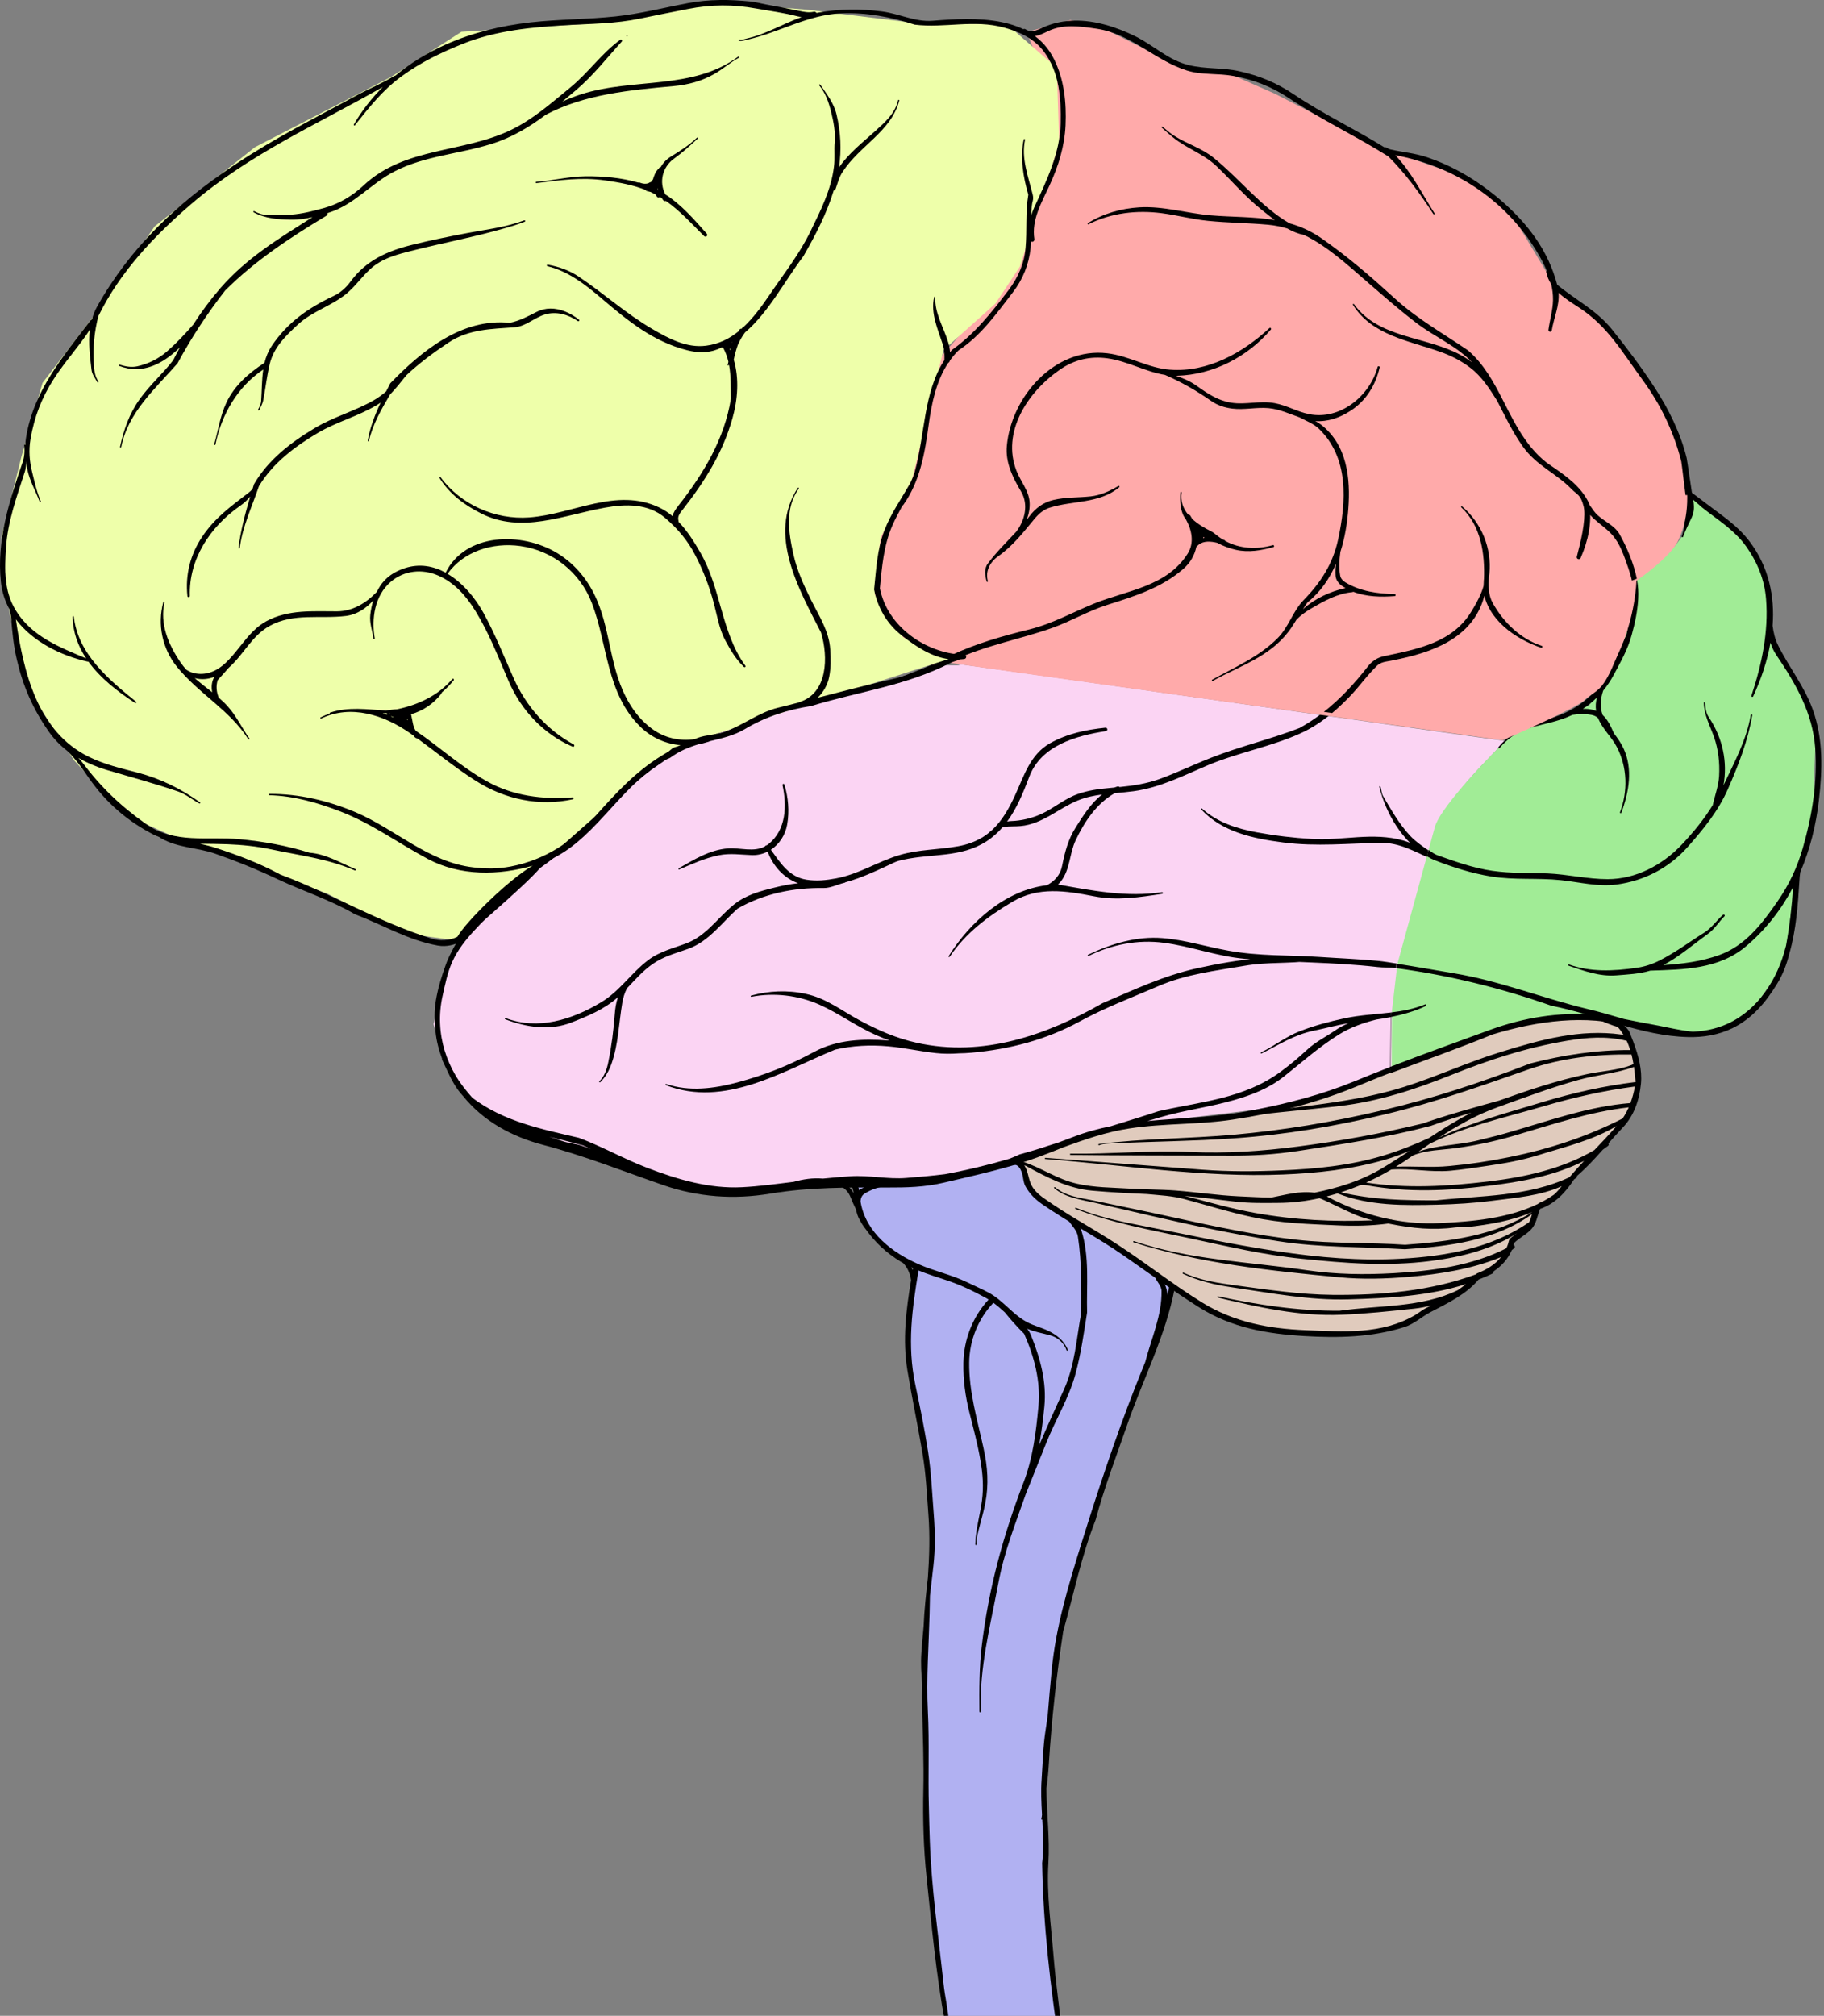 <?xml version="1.0" encoding="UTF-8" standalone="no"?>
<!-- Created with Inkscape (http://www.inkscape.org/) -->

<svg
   viewBox="0 0 295 326 "
   version="1.1"
   id="svg1"
   xml:space="preserve"
   inkscape:version="1.4 (86a8ad7, 2024-10-11)"
   sodipodi:docname="brain-lat-lobes-simple.svg"
   xmlns:inkscape="http://www.inkscape.org/namespaces/inkscape"
   xmlns:sodipodi="http://sodipodi.sourceforge.net/DTD/sodipodi-0.dtd"
   xmlns="http://www.w3.org/2000/svg"
   xmlns:svg="http://www.w3.org/2000/svg">
  <rect x="0" y="0" width="295" height="326" fill="#808080" stroke="none"/>
  <sodipodi:namedview
   id="namedview1"
   pagecolor="#ffffff"
   bordercolor="#000000"
   borderopacity="0.25"
   inkscape:showpageshadow="2"
   inkscape:pageopacity="0.0"
   inkscape:pagecheckerboard="0"
   inkscape:deskcolor="#d1d1d1"
   inkscape:document-units="mm"
   showgrid="false"
   inkscape:zoom="32"
   inkscape:cx="223.01563"
   inkscape:cy="171.14063"
   inkscape:window-width="2256"
   inkscape:window-height="1425"
   inkscape:window-x="-9"
   inkscape:window-y="-9"
   inkscape:window-maximized="1"
   inkscape:current-layer="temporal-lobe-group" />
  
  <defs
   id="defs1">
  </defs>

  <g
   inkscape:groupmode="layer"
   id="brain-stem-group"
   inkscape:label="Brain Stem"
   style="display:inline;overflow:visible">
      <path
   id="brain-stem-fill"
   style="display:inline;overflow:visible;fill:#b1b1f2;fill-opacity:1"
   inkscape:label="brain-stem-fill"
   d="m 138.59,191.133 c 0,0 7.625,0.125 9.688,0 2.063,-0.125 16.688,-3.625 16.688,-3.625 0,0 0.75,2 1.125,2.875 0.375,0.875 1.625,2.625 2.375,3.5 0.75,0.875 7.125,4.625 8.25,5.375 1.125,0.75 9,6 9,6 l 3.75,3 c 0,0 -2.25,8.5 -3.25,10.75 -1,2.25 -4.75,13.25 -5.75,15.375 -1,2.125 -5.75,16.75 -6.5,20 -0.75,3.25 -3.25,14.625 -3.5,17.125 -0.25,2.5 -1.5,13.5 -1.5,15.625 0,2.125 0.125,10.625 0.125,12.375 0,1.75 0.875,17.75 1.25,20.375 0.375,2.625 2.125,15.75 2.625,17.625 0.5,1.875 3,12.875 3,12.875 h -18.5 c 0,0 -3.75,-17.375 -4,-19.875 -0.25,-2.5 -1.75,-13.375 -2,-16 -0.25,-2.625 -1.375,-13.375 -1.5,-16.625 -0.125,-3.25 -0.5,-21.5 -0.375,-25.125 0.125,-3.625 0.5,-11.125 0.5,-13.625 0,-2.5 1,-10.5 0.625,-13.25 -0.375,-2.75 -1.375,-14.625 -2.125,-17.25 -0.75,-2.625 -1.5,-8.25 -1.625,-10.625 -0.125,-2.375 0.875,-13 0.875,-13 0,0 -3,-1.5 -4,-2.625 -1,-1.125 -3.5,-3 -4,-4.5 -0.5,-1.5 -1.251,-6.75 -1.251,-6.75 z" />

      <path
   id="brain-stem-curves"
   style="display:inline;overflow:visible;fill:#000000;fill-opacity:1"
   inkscape:label="brain-stem-curves"
   d="m 136.604,190.821 c -0.54,-0.004 -1.095,0.095 -1.617,0.236 -0.062,0.01 -0.104,0.073 -0.094,0.135 7.2e-4,0.004 0.006,0.007 0.007,0.011 -0.338,0.011 -0.675,0.032 -0.999,0.034 -0.052,0 -0.094,0.053 -0.094,0.104 10e-4,0.052 0.043,0.104 0.095,0.104 1.531,-0.167 3.054,0.656 3.637,2.115 0.276,0.689 0.575,1.369 0.904,2.032 0.116,0.583 0.287,1.157 0.605,1.707 0.013,0.023 0.028,0.043 0.041,0.066 0.255,0.494 0.567,0.965 0.921,1.412 1.518,2.146 3.386,3.893 5.715,5.292 0.117,0.071 0.235,0.132 0.353,0.199 0.284,0.316 0.539,0.652 0.731,1.031 0.276,0.536 0.463,1.128 0.541,1.738 -0.796,4.82 -1.416,9.628 -0.582,14.647 0.771,4.594 1.656,8.77 2.427,13.353 0.573,3.375 0.709,6.595 0.959,9.928 0.262,3.413 0.153,6.798 -0.085,10.18 -0.292,2.617 -0.587,5.243 -0.689,7.88 -0.131,1.407 -0.258,2.816 -0.36,4.231 -0.13,1.758 -0.016,3.501 0.146,5.238 -0.036,1.111 -0.06,2.226 -0.032,3.359 0.104,4.583 0.302,9.167 0.198,13.76 -0.095,4.646 0.029,9.25 0.52,13.917 0.823,7.958 1.543,15.75 2.98,23.542 0.427,8.053 2.52,15.875 4.582,23.625 0.011,0.053 0.062,0.083 0.114,0.073 0.053,-0.014 0.085,-0.066 0.075,-0.118 -1.5,-7.833 -3.76,-15.542 -4.146,-23.583 -0.104,-2.094 -0.637,-4.125 -0.854,-6.239 -0.844,-7.823 -1.957,-15.438 -2.228,-23.229 -0.062,-1.76 -0.104,-3.521 -0.146,-5.281 -0.156,-5.219 0.094,-10.427 -0.167,-15.655 -0.26,-5.22 0.146,-10.448 0.281,-15.656 0.023,-0.991 0.042,-1.969 0.062,-2.948 0.186,-1.599 0.372,-3.192 0.554,-4.815 0.312,-2.771 0.281,-5.521 0.063,-8.281 -0.271,-3.438 -0.396,-6.771 -0.927,-10.229 -0.583,-3.697 -1.261,-7.062 -2.053,-10.771 -1.364,-6.397 -0.51,-12.393 0.512,-18.498 1.443,0.591 2.919,1.049 4.436,1.551 2.281,0.74 4.355,1.74 6.49,2.906 0.14,0.076 0.269,0.163 0.403,0.246 -2.586,2.805 -4.008,6.491 -4.069,10.248 -0.052,2.719 0.302,5.385 0.99,8.104 0.656,2.604 1.302,4.979 1.76,7.637 0.385,2.229 0.542,4.292 0.25,6.51 -0.312,2.417 -1.042,4.698 -1.073,7.115 0,0.052 0.053,0.093 0.104,0.093 0.051,0 0.103,-0.046 0.103,-0.098 0,-0.312 -0.052,-0.613 0.012,-0.926 0.396,-2.021 1.011,-3.772 1.397,-5.782 0.583,-3.042 0.374,-5.854 -0.293,-8.885 -1.042,-4.74 -2.365,-9.125 -2.312,-13.822 0.029,-3.541 1.422,-7.051 3.911,-9.671 0.647,0.477 1.243,1.002 1.836,1.538 0.978,1.21 2.014,2.367 3.127,3.463 1.646,3.688 2.708,7.72 2.322,11.761 -0.396,4.219 -0.896,8.364 -2.427,12.333 -3.281,8.53 -5.614,17.094 -6.718,26.229 -0.438,3.625 -0.428,7.188 -0.397,10.802 0,0.062 0.053,0.104 0.104,0.104 0.051,0 0.104,-0.042 0.104,-0.104 -0.239,-7.062 1.511,-13.677 2.854,-20.812 0.955,-5.108 2.763,-9.599 4.405,-14.311 1.108,-2.784 2.225,-5.558 3.349,-8.366 1.51,-3.781 3.635,-7.156 4.719,-11.136 0.906,-3.322 1.344,-6.594 1.875,-9.917 -0.115,-4.427 0.438,-8.947 -0.917,-13.261 -0.302,-0.958 -1.271,-1.625 -2.146,-2.177 -0.031,-0.042 -0.104,-0.042 -0.136,-0.011 -0.043,0.044 -0.054,0.106 -0.012,0.148 0.469,1.083 1.542,1.792 1.729,3.021 0.635,4.155 0.542,8.177 0.542,12.28 -0.781,4.198 -1.021,8.543 -2.823,12.489 -1.366,2.992 -2.705,5.959 -3.982,8.938 0.374,-2.058 0.628,-4.133 0.835,-6.249 0.386,-3.958 -0.667,-7.803 -2.146,-11.458 -0.164,-0.409 -0.38,-0.775 -0.631,-1.111 1.176,0.514 2.42,0.714 3.686,1.057 1.25,0.345 2.251,1.188 2.689,2.448 0.03,0.052 0.093,0.072 0.135,0.041 0.052,-0.021 0.073,-0.083 0.052,-0.136 -0.562,-1.438 -1.781,-2.406 -3.115,-3.052 -1.146,-0.553 -2.375,-0.833 -3.5,-1.438 -2.354,-1.261 -3.822,-3.49 -6.197,-4.761 -1.146,-0.614 -2.292,-1.104 -3.458,-1.667 -2.542,-1.229 -5.25,-1.781 -7.812,-2.906 -4.25,-1.865 -8.479,-5.042 -9.396,-9.927 -0.018,-0.098 -0.03,-0.201 -0.043,-0.302 0.042,-0.493 0.225,-0.94 0.666,-1.216 1.135,-0.697 2.396,-1.125 3.708,-1.208 0.229,0.011 0.417,-0.167 0.427,-0.396 0.01,-0.229 -0.177,-0.417 -0.396,-0.427 -1.5,0.01 -2.947,0.542 -4.28,1.26 -0.126,0.068 -0.235,0.153 -0.33,0.251 -0.115,-0.538 -0.33,-1.014 -0.826,-1.306 -0.464,-0.271 -0.989,-0.378 -1.529,-0.382 z m -0.755,0.372 c 0.866,-0.029 1.786,0.135 2.044,1.002 0.074,0.252 0.127,0.505 0.174,0.759 -0.24,-0.375 -0.512,-0.735 -0.832,-1.071 -0.446,-0.473 -1.014,-0.631 -1.617,-0.674 0.077,-0.005 0.152,-0.013 0.231,-0.016 z m 11.501,13.743 c 0.107,0.051 0.213,0.101 0.32,0.149 -0.018,0.105 -0.033,0.209 -0.051,0.314 -0.023,-0.048 -0.046,-0.096 -0.072,-0.142 -0.061,-0.112 -0.127,-0.218 -0.197,-0.321 z m 39.809,1.011 c -0.047,-0.004 -0.096,0.002 -0.142,0.018 -0.188,0.073 -0.292,0.271 -0.229,0.458 0.239,0.875 1.062,1.459 1.072,2.376 0.061,3.959 -1.626,7.59 -2.647,11.495 -0.552,1.365 -1.109,2.731 -1.646,4.107 -3.271,8.375 -5.989,16.636 -8.678,25.25 -2.125,6.833 -4.136,13.479 -4.812,20.595 -0.226,2.373 -0.428,4.727 -0.619,7.077 -0.11,0.812 -0.217,1.622 -0.348,2.445 -0.427,2.698 -0.458,5.301 -0.646,7.978 -0.14,1.913 -0.045,3.823 0.063,5.728 -0.016,0.228 -0.05,0.453 -0.118,0.677 -0.011,0.053 0.021,0.104 0.072,0.114 0.033,0.008 0.062,-0.003 0.085,-0.022 0.136,2.36 0.259,4.716 -0.019,7.065 0.167,10.073 1.333,19.843 2.833,30.009 0.312,2.156 0.552,4.178 1.125,6.292 1.219,4.512 1.895,8.917 3.332,13.262 0.021,0.094 0.104,0.156 0.198,0.136 0.094,-0.021 0.156,-0.104 0.137,-0.198 l -0.073,0.01 c 0.042,-0.292 0.031,-0.582 -0.042,-0.863 -0.365,-1.281 -0.74,-2.501 -0.958,-3.804 -0.854,-5.177 -2.469,-9.844 -3.021,-15 -0.542,-5.011 -1.281,-9.843 -1.688,-14.843 -0.406,-5.021 -1.136,-9.969 -0.833,-14.99 0.251,-4.069 -0.298,-8.073 -0.317,-12.105 0.204,-1.38 0.319,-2.712 0.401,-4.092 0.448,-7.167 1.251,-14.239 2.313,-21.302 1.708,-6.01 2.937,-12.178 5.237,-18.001 1.406,-5.25 3.333,-10.249 5.125,-15.427 2.562,-7.406 6.197,-14.323 7.655,-21.979 0,-0.261 -0.208,-0.47 -0.458,-0.47 -0.261,-0.01 -0.469,0.198 -0.479,0.458 -0.065,0.359 -0.15,0.713 -0.226,1.069 -0.04,-1.202 -0.584,-2.313 -1.336,-3.275 -0.046,-0.141 -0.176,-0.235 -0.316,-0.246 z" />

  </g>

  <g
   inkscape:groupmode="layer"
   id="cerebellum-group"
   inkscape:label="Cerebellum"
   style="display:inline;overflow:visible">
      <path
   id="cerebellum-fill"
   style="display:inline;overflow:visible;fill:#e0cbbd"
   inkscape:label="cerebellum-fill"
   d="m 164.965,187.508 c 0,0 8.125,-3.125 10.5,-3.75 2.375,-0.625 7.375,-2.125 9.688,-2.188 2.313,-0.062 9.938,-0.438 12.312,-0.688 2.374,-0.25 8.75,-1.625 11.375,-2.375 2.625,-0.75 8.5,-2.625 11.25,-3.625 2.75,-1 9.875,-3.75 12.25,-4.625 2.375,-0.875 6.875,-2.75 9.25,-3.5 2.375,-0.75 7.375,-2.25 9.75,-2.25 2.375,0 6,-0.5 7.625,0 1.625,0.5 4,1.75 4.5,3.5 0.5,1.75 1.625,4.125 1.375,6.125 -0.25,2 -0.375,5.125 -1.875,6.875 -1.5,1.75 -1.625,2 -2.875,3.375 -1.25,1.375 -2.125,2.625 -3.5,3.75 -1.375,1.125 -2.5,2.5 -3.375,3.5 -0.875,1 -1.5,1.875 -2.375,2.375 -0.875,0.5 -2.25,1.125 -2.25,1.125 0,0 0,1 -0.5,2 -0.5,1 -2.875,2.625 -2.875,2.625 l -0.75,1.875 c 0,0 -0.375,1.125 -1.5,2.125 -1.125,1 -3.5,2.625 -3.5,2.625 l -2,1.625 c 0,0 -1.75,1.625 -3.25,2.25 -1.5,0.625 -2.5,1.25 -3.625,1.875 -1.125,0.625 -3.125,2.25 -5,2.625 -1.875,0.375 -7.5,1 -10.25,0.875 -2.75,-0.125 -10,-0.5 -12.5,-1.125 -2.5,-0.625 -8.125,-3.125 -10.125,-4.375 -2,-1.25 -7.75,-5.625 -10,-7 -2.25,-1.375 -5.125,-3.5 -7.25,-4.625 -2.125,-1.125 -3.5,-2 -5.5,-3.375 -2,-1.375 -3.25,-2.25 -3.625,-3.375 -0.375,-1.125 -1.375,-4.249 -1.375,-4.249 z" />
      
      <path
   id="cerebellum-curves"
   style="display:inline;overflow:visible;fill:#000000;fill-opacity:1"
   inkscape:label="cerebellum-curves"
   d="m 255.656,163.714 c -0.073,0 -0.136,0.052 -0.136,0.125 0,0.073 0.053,0.136 0.125,0.136 2.095,0.406 3.938,1.542 5.979,2.104 0.37,0.395 0.676,0.833 0.955,1.288 -0.114,-0.02 -0.23,-0.042 -0.341,-0.057 -6.739,-0.938 -13.062,0.843 -19.417,2.791 -5.427,1.656 -10.363,3.979 -15.771,5.688 -9.677,3.042 -19.656,3.146 -29.438,5.052 -0.052,0.021 -0.083,0.074 -0.062,0.126 0.009,0.052 0.061,0.083 0.124,0.073 6.281,-0.97 12.542,-1.416 18.938,-2.166 6.323,-0.74 12.166,-2.657 18.01,-4.991 6.155,-2.469 12.189,-4.457 18.876,-5.582 3.188,-0.531 6.208,-0.761 9.396,-0.022 0.067,0.015 0.137,0.036 0.207,0.062 0.218,0.474 0.401,0.968 0.556,1.474 -5.455,-0.024 -10.887,0.808 -16.17,2.174 -7.854,3.031 -15.583,5.625 -24.03,7.604 -8.137,1.917 -15.802,3.188 -23.937,3.917 -7.323,0.656 -14.583,0.595 -21.812,1.501 -0.053,0.021 -0.074,0.083 -0.063,0.135 0.018,0.051 0.071,0.072 0.124,0.062 0.781,-0.292 1.604,-0.281 2.406,-0.312 6.469,-0.302 12.875,-0.343 19.354,-0.801 8.375,-0.583 16.323,-1.927 24.688,-3.927 8.062,-1.938 15.344,-4.553 23.021,-7.229 5.372,-1.859 10.988,-2.478 16.629,-2.396 0.125,0.498 0.225,1.004 0.31,1.512 -0.089,0.076 -0.196,0.144 -0.335,0.197 -2.25,0.863 -4.583,0.917 -7.01,1.427 -5.09,1.069 -9.605,2.608 -14.339,4.301 -4.158,1.15 -8.315,2.297 -12.401,3.718 -6.646,1.615 -13.259,2.823 -20.145,3.72 -5.875,0.76 -11.613,1.155 -17.479,0.885 -6.448,-0.292 -12.875,0.365 -19.323,0.271 -0.062,0 -0.104,0.053 -0.104,0.104 -0.001,0.051 0.041,0.103 0.104,0.103 8.625,0.114 17.25,0.073 25.875,0.114 3.656,0.021 7.229,-0.198 10.938,-0.76 7.375,-1.125 14.417,-2.198 21.469,-4.062 2.151,-0.794 4.339,-1.469 6.534,-2.123 -2.363,1.205 -4.601,2.614 -6.822,4.081 -2.386,1.09 -4.824,2.071 -7.39,2.846 -5.448,1.646 -10.949,2.166 -16.522,2.404 -4.271,0.188 -8.5,0.208 -12.781,-0.114 -8.5,-0.656 -16.905,-1.271 -25.354,-1.917 -0.052,-0.012 -0.104,0.021 -0.115,0.084 -0.011,0.052 0.032,0.104 0.084,0.104 12.802,0.979 25.531,3.021 38.417,2.51 5.542,-0.219 10.979,-0.813 16.427,-2.365 1.409,-0.405 2.757,-0.906 4.071,-1.462 -1.477,0.978 -2.977,1.95 -4.539,2.871 -3.445,2.032 -7.033,3.121 -10.846,3.897 -2.404,-0.332 -4.708,0.35 -6.997,0.784 -1.758,-0.013 -3.505,-0.129 -5.282,-0.201 -3.417,-0.156 -6.792,-0.677 -10.219,-0.938 -2.5,-0.188 -4.98,-0.146 -7.48,-0.312 -2.812,-0.177 -5.542,-0.146 -8.396,-0.781 -3.26,-0.729 -5.781,-2.594 -8.854,-3.594 -0.105,-0.034 -0.21,-0.045 -0.314,-0.069 -0.888,-0.654 -1.95,-0.354 -2.934,-0.113 -2.188,0.542 -4.136,1.417 -6.229,2.083 -0.052,0.01 -0.083,0.062 -0.073,0.113 0.019,0.067 0.071,0.099 0.123,0.078 2.74,-0.448 5.385,-1.542 8.167,-1.562 0.542,0 0.927,0.613 1.125,1.155 0.281,0.771 0.228,1.614 0.635,2.354 0.656,1.177 1.553,2.073 2.667,2.844 4.553,3.146 8.781,5.24 13.323,8.406 4.198,2.927 7.74,5.542 12.011,8.25 5.323,3.375 11.096,4.332 17.063,4.687 5.438,0.322 10.905,0.229 16.197,-1.448 1.594,-0.5 2.76,-1.646 4.208,-2.406 2.836,-1.489 5.733,-2.83 7.798,-5.277 0.746,-0.291 1.485,-0.603 2.213,-0.953 0.151,-0.079 0.233,-0.233 0.234,-0.39 1.277,-0.854 2.325,-2.003 2.924,-3.416 0.114,-0.092 0.229,-0.183 0.341,-0.276 0.146,-0.073 0.208,-0.263 0.125,-0.407 -0.038,-0.075 -0.106,-0.127 -0.184,-0.149 0.031,-0.112 0.076,-0.217 0.102,-0.332 0.802,-0.802 1.834,-1.281 2.647,-2.095 0.958,-0.938 1.073,-2.25 1.542,-3.417 2.398,-0.809 4.163,-2.684 5.495,-4.774 0.133,-0.088 0.268,-0.172 0.399,-0.265 0.077,-0.077 0.097,-0.185 0.072,-0.286 1.518,-1.311 2.862,-2.762 4.187,-4.252 0.285,-0.201 0.571,-0.404 0.849,-0.62 0.125,-0.095 0.137,-0.265 0.053,-0.398 0.756,-0.856 1.519,-1.715 2.322,-2.562 1.833,-1.927 2.677,-4.458 2.938,-7.062 0.222,-2.338 -0.415,-4.602 -1.233,-6.796 -0.007,-0.057 -0.026,-0.112 -0.063,-0.163 -0.199,-0.527 -0.4,-1.054 -0.61,-1.572 -1.78,-2.469 -5.052,-2.667 -7.822,-3.042 z m 8.598,8.81 c 0.122,0.832 0.206,1.661 0.274,2.464 -5.111,0.625 -10.066,1.74 -15.063,3.249 -5.723,1.739 -11.422,3.235 -16.735,5.744 0.737,-0.482 1.475,-0.952 2.22,-1.399 0.657,-0.371 1.315,-0.74 1.973,-1.115 0.009,-0.004 0.01,-0.015 0.017,-0.022 1.719,-0.929 3.497,-1.751 5.399,-2.428 4.333,-1.552 8.479,-3.125 12.969,-4.375 2.979,-0.823 5.969,-1.03 8.844,-2.061 0.042,-0.015 0.063,-0.04 0.101,-0.057 z m 0.163,3.188 c -0.172,0.914 -0.4,1.813 -0.723,2.677 -6.582,0.525 -12.76,2.725 -19.178,4.598 -1.865,0.553 -3.637,0.999 -5.553,1.457 -3.202,0.776 -6.594,0.722 -9.562,1.811 0.631,-0.443 1.262,-0.886 1.887,-1.31 5.815,-2.854 12.125,-4.214 18.439,-6.062 4.898,-1.436 9.714,-2.513 14.691,-3.171 z m -0.999,3.368 c -0.277,0.627 -0.602,1.233 -0.993,1.806 -0.004,0.003 -0.009,0.004 -0.013,0.008 -5.771,2.938 -11.738,4.906 -18.344,6.25 -3.322,0.677 -6.386,1.126 -9.656,1.428 -2.891,0.287 -5.761,-0.007 -8.651,0.119 0.849,-0.526 1.697,-1.077 2.557,-1.682 0.073,-0.051 0.143,-0.098 0.215,-0.149 2.129,-0.892 4.605,-0.868 6.932,-1.184 3.167,-0.438 6.115,-1.053 9.177,-1.939 6.302,-1.847 12.363,-3.921 18.776,-4.656 z m -1.972,3.027 c -1.178,1.355 -2.376,2.626 -3.596,3.894 -5.193,3.044 -11.194,4.372 -17.206,5.078 -6.616,0.779 -13.003,1.166 -19.701,0.171 1.399,-0.624 2.742,-1.322 4.062,-2.105 0.028,-0.003 0.056,-0.01 0.085,-0.012 3.177,-0.219 6.303,0.489 9.501,0.197 1.99,-0.188 3.896,-0.479 5.917,-0.781 2.886,-0.417 5.603,-0.896 8.364,-1.76 4.31,-1.346 8.743,-2.378 12.575,-4.684 z m -5.247,5.632 c -0.828,0.879 -1.61,1.756 -2.371,2.641 -6.698,3.175 -14.35,2.959 -21.582,3.745 -5.151,0.009 -10.238,-0.082 -15.373,-1.297 1.022,-0.331 2.033,-0.702 3.03,-1.111 0.076,-0.031 0.146,-0.068 0.222,-0.099 0.268,-0.011 0.537,-0.004 0.81,0.047 6.76,1.239 13.094,0.927 19.719,0.114 5.337,-0.64 10.79,-1.622 15.545,-4.039 z m -90.529,0.711 c 0.08,0.037 0.163,0.056 0.243,0.099 3.447,1.886 6.844,3.667 10.739,4.011 2.969,0.261 5.916,0.413 8.867,0.546 2.031,0.199 4.058,0.274 6.092,0.829 3.75,1.01 7.156,2.095 11.011,2.918 4.646,1 9.062,1.094 13.646,1.312 2.76,0.128 5.528,0.083 8.27,-0.292 0.105,0.021 0.207,0.041 0.313,0.062 3.594,0.708 6.938,1.053 10.511,0.563 0.667,-0.083 1.323,0.021 1.989,-0.053 3.625,-0.432 7.138,-0.998 10.491,-2.451 -6.089,3.879 -13.529,4.799 -20.594,5.309 -5.833,-0.406 -11.615,-0.146 -17.511,-0.802 -6.78,-0.761 -13.042,-2.104 -19.864,-3.604 -4.511,-0.988 -8.522,-1.802 -13.054,-2.75 -2.208,-0.458 -4.457,-0.667 -6.176,-2.146 -0.042,-0.031 -0.115,-0.031 -0.146,0.01 -0.031,0.04 -0.031,0.102 0.011,0.144 1.812,1.543 4.208,1.823 6.521,2.354 6.573,1.5 12.428,2.938 19.083,4.292 3.667,0.75 6.979,1.354 10.625,1.927 6.948,1.073 13.646,0.896 20.479,1.303 7.108,-0.455 14.63,-1.405 20.556,-5.677 -0.131,0.445 -0.249,0.89 -0.457,1.293 -6.031,4.202 -13.451,5.508 -20.642,5.913 -6.729,0.375 -13.292,-0.177 -20.073,-1.198 -7.719,-1.155 -14.729,-2.738 -22.51,-4.26 -3.552,-0.688 -6.833,-1.447 -10.073,-2.78 -0.052,-0.03 -0.115,4e-5 -0.136,0.053 -0.019,0.041 0.002,0.104 0.054,0.125 5.927,2.302 11.957,3.363 18.395,4.738 6.28,1.345 12.001,2.708 18.209,3.333 7.03,0.72 13.864,1.272 20.947,0.346 4.935,-0.638 9.773,-1.876 13.889,-4.482 -0.298,0.207 -0.598,0.41 -0.896,0.644 -0.219,0.167 -0.396,0.375 -0.458,0.646 -0.09,0.407 -0.226,0.781 -0.382,1.139 -5.62,2.87 -12.038,3.688 -18.278,4.043 -4.677,0.26 -9.25,0.207 -13.979,-0.479 -9.552,-1.396 -18.948,-1.646 -27.969,-4.708 -0.053,-0.021 -0.105,5e-5 -0.137,0.052 -0.019,0.05 0.002,0.104 0.054,0.135 10.78,3.438 22,4.583 33.322,5.668 3.74,0.354 7.407,0.25 11.147,-0.073 5.073,-0.448 10.052,-1.22 14.812,-3.138 0.062,-0.025 0.12,-0.058 0.181,-0.085 -0.994,1.238 -2.414,2.092 -3.925,2.666 -0.041,0.047 -0.086,0.088 -0.127,0.135 -7.36,2.728 -15.384,3.401 -23.179,3.335 -5.26,-0.053 -10.375,-0.812 -15.688,-1.531 -2.928,-0.396 -5.792,-0.812 -8.458,-2.062 -0.053,-0.03 -0.105,2.1e-4 -0.137,0.043 -0.021,0.052 5e-5,0.116 0.052,0.137 2.521,1.167 5.188,1.792 7.979,2.197 6.365,0.928 12.469,2.125 18.792,1.938 6.345,-0.185 12.9,-0.515 18.987,-2.463 -0.424,0.348 -0.867,0.669 -1.32,0.976 -5.885,2.872 -12.735,2.418 -19.096,3.33 -6.625,0.062 -13.219,-0.938 -19.677,-2.333 -0.053,-0.01 -0.105,0.021 -0.126,0.073 -0.009,0.052 0.033,0.116 0.085,0.126 6.552,1.562 13.219,3.061 19.988,2.78 3.948,-0.156 7.833,-0.573 11.803,-0.99 0.924,-0.097 1.818,-0.271 2.688,-0.507 -0.315,0.164 -0.627,0.328 -0.944,0.495 -0.521,0.271 -0.99,0.677 -1.512,0.988 -5.458,3.281 -11.833,2.75 -17.802,2.512 -5.854,-0.229 -11.542,-1.25 -16.792,-4.5 -4.896,-3.031 -8.864,-6.24 -13.719,-9.406 -4.053,-2.646 -7.781,-4.583 -11.761,-7.386 -0.969,-0.678 -1.822,-1.447 -2.239,-2.51 -0.364,-0.929 -0.441,-2.011 -0.995,-2.868 z m 86.924,3.375 c -0.207,0.243 -0.404,0.473 -0.616,0.721 -0.202,0.233 -0.421,0.449 -0.649,0.653 -0.528,0.36 -1.068,0.696 -1.622,1.001 -0.367,0.149 -0.732,0.301 -1.032,0.533 -4.87,2.331 -10.564,2.824 -15.906,3.075 -2.568,0.12 -5.107,-0.076 -7.599,-0.547 -0.051,-0.035 -0.112,-0.059 -0.183,-0.055 -0.026,0.002 -0.052,0.002 -0.079,0.004 -3.561,-0.702 -7.022,-1.972 -10.327,-3.722 0.579,-0.149 1.156,-0.312 1.728,-0.488 5.137,2.03 10.741,1.954 16.175,1.822 2.97,-0.072 5.896,-0.25 8.886,-0.635 3.791,-0.488 7.774,-0.793 11.223,-2.361 z m -61.048,1.587 c 2.771,0.209 5.515,0.619 8.325,0.929 2.333,0.26 4.625,0.218 6.927,0.197 2.228,-0.01 4.441,-0.282 6.617,-0.764 1.929,0.805 3.756,1.808 5.697,2.64 0.976,0.422 1.958,0.708 2.961,0.946 -6.398,0.261 -12.712,-0.041 -19.253,-1.227 -3.635,-0.667 -6.896,-1.595 -10.447,-2.532 -0.276,-0.074 -0.552,-0.133 -0.827,-0.19 z" />
  </g>
  
  

  <g
   inkscape:groupmode="layer"
   id="temporal-lobe-group"
   inkscape:label="Temporal Lobe"
   style="display:inline">
      <path
   style="display:inline;fill:#fbd4f3;fill-opacity:1;stroke:#000000;stroke-width:0.5;stroke-opacity:0"
   d="m 123.249,115.602 -9.235,3.416 -6.107,3.059 -7.131,5.582 -5.424,5.438 -11.12,8.9 -5.446,5.351 -6.251,7.982 -2.413,10.309 1.914,6.019 1.604,2.465 5.147,6.438 11.552,4.091 15.644,5.776 10.108,1.925 20.51,-1.065 16.412,-1.056 10.081,-2.674 18.282,-5.549 7.505,-0.834 15.056,-1.819 c 0,0 4.751,-0.446 10.27,-2.175 3.31,-1.037 11.255,-4.012 11.026,-4.469 -0.179,-0.356 -0.08,-8.624 -0.08,-8.624 0,0 0.949,-7.129 1.008,-7.851 0.068,-0.825 2.768,-10.281 5.466,-17.707 0.898,-8.316 6.291,-12.808 11.792,-18.704 -0.453,0.015 -89.369,-12.671 -88.636,-12.452 1.739,0.521 -2.853,-0.098 -4.368,0.541 -1.196,0.504 -3.43,1.183 -4.245,1.46 -4.707,1.597 -9.6,2.926 -9.6,2.926 z"
   id="temporal-lobe-fill"
   sodipodi:nodetypes="cccccccccccccccccccccsscsscssscc" />
      <path
   id="temporal-lobe-curves"
   style="display:inline;overflow:visible;fill:#000000;fill-opacity:1"
   d="m 214.11,115.121 c -1.226,0.962 -2.524,1.836 -3.915,2.608 -4.688,1.823 -9.571,2.947 -14.279,4.802 -2.823,1.104 -5.489,2.396 -8.333,3.438 -2.112,0.77 -4.298,1.096 -6.512,1.319 -0.095,-0.086 -0.232,-0.123 -0.365,-0.084 -0.164,0.048 -0.324,0.103 -0.481,0.162 -0.29,0.026 -0.579,0.057 -0.87,0.082 -1.698,0.146 -3.354,0.385 -4.979,0.947 -2.188,0.74 -3.875,2.293 -5.958,3.241 -1.573,0.708 -3.229,1.104 -4.958,1.156 -0.201,0.006 -0.394,0.038 -0.582,0.081 1.599,-2.168 2.638,-4.751 3.598,-7.281 1.917,-5.042 7.561,-6.604 12.364,-7.354 0.156,-0.01 0.271,-0.154 0.25,-0.301 -0.021,-0.156 -0.156,-0.271 -0.312,-0.25 -3.114,0.323 -6.146,0.938 -8.969,2.521 -3.219,1.812 -4.208,5.322 -5.646,8.417 -0.943,2.05 -2.063,4.098 -3.748,5.642 -0.11,0.085 -0.222,0.171 -0.331,0.254 -0.035,0.022 -0.056,0.06 -0.07,0.097 -0.342,0.282 -0.7,0.549 -1.09,0.786 -1.271,0.771 -2.573,1.208 -4.031,1.47 -3.219,0.572 -6.281,0.489 -9.365,1.397 -3.583,1.052 -6.542,3.083 -10.322,3.792 -1.615,0.302 -3.125,0.458 -4.75,0.208 -2.853,-0.437 -4.267,-2.758 -5.775,-4.849 1.357,-0.887 2.333,-2.37 2.629,-4.069 0.385,-2.208 0.177,-4.354 -0.438,-6.448 -0.021,-0.083 -0.105,-0.146 -0.189,-0.125 -0.083,0.021 -0.135,0.095 -0.125,0.188 0.719,3.281 0.625,7.292 -2.312,9.573 -0.077,0.06 -0.156,0.115 -0.235,0.168 -0.069,-10e-4 -0.138,0.016 -0.192,0.061 -0.038,0.029 -0.064,0.066 -0.084,0.106 -1.829,1.001 -3.991,0.189 -5.99,0.332 -2.958,0.219 -5.458,1.793 -7.948,3.199 -0.062,0.021 -0.083,0.093 -0.062,0.145 0.021,0.062 0.095,0.083 0.146,0.062 v -0.012 c 2.083,-0.885 4.031,-1.801 6.354,-2.28 1.864,-0.385 3.595,-0.082 5.396,-0.03 0.908,0.026 1.764,-0.181 2.524,-0.566 0.87,2.329 2.614,4.293 4.932,5.118 -1.277,0.132 -2.545,0.383 -3.842,0.707 -2.354,0.583 -4.595,1.177 -6.521,2.719 -2.646,2.136 -4.468,5.042 -7.645,6.261 -2.125,0.812 -4.333,1.303 -6.229,2.729 -2.833,2.146 -4.582,5.01 -7.645,6.844 -4.72,2.833 -10.198,4.531 -15.438,2.542 -0.052,-0.01 -0.104,0.021 -0.125,0.073 -0.009,0.05 0.022,0.102 0.074,0.123 3.417,1.302 7.25,1.897 10.75,0.501 2.625,-1.031 5.198,-2.083 7.375,-3.99 0.039,-0.034 0.074,-0.07 0.112,-0.104 -0.32,0.898 -0.458,1.842 -0.53,2.793 -0.198,2.625 -0.5,5.083 -1.042,7.739 -0.239,1.168 -0.604,2.261 -1.458,3.104 -0.031,0.042 -0.02,0.104 0.022,0.135 0.043,0.031 0.105,0.031 0.146,-0.01 0.854,-0.844 1.418,-1.875 1.813,-2.99 1.115,-3.177 1.166,-6.426 1.728,-9.791 0.144,-0.873 0.385,-1.662 0.782,-2.409 1.286,-1.347 2.467,-2.732 4.074,-3.872 1.803,-1.28 3.803,-1.779 5.812,-2.499 3.344,-1.197 5.427,-4.208 7.989,-6.5 4.167,-2.417 9.103,-3.417 13.916,-3.333 1.155,0.012 2.25,-0.593 3.396,-0.853 0.042,-0.011 0.078,-0.035 0.103,-0.067 2.771,-0.747 5.425,-2.049 8.043,-3.266 0.438,-0.198 0.896,-0.293 1.364,-0.397 4.636,-1.021 9.239,-0.302 13.375,-2.927 1.029,-0.658 1.899,-1.445 2.658,-2.317 0.091,-0.025 0.184,-0.046 0.282,-0.059 0.896,-0.115 1.771,-0.052 2.656,-0.136 3.51,-0.323 6.084,-2.844 9.23,-4.136 1.273,-0.525 2.593,-0.793 3.938,-0.97 -1.78,1.37 -3.085,3.434 -4.304,5.375 -1.219,1.938 -1.719,3.948 -2.177,6.198 -0.298,1.484 -1.246,2.453 -2.433,3.098 -6.733,0.817 -12.387,5.87 -15.91,11.466 -0.031,0.042 -0.021,0.104 0.031,0.135 0.042,0.032 0.104,0.022 0.135,-0.029 2.552,-3.792 6.136,-6.521 10.157,-8.896 4.167,-2.479 8.614,-1.782 13.177,-0.886 3.771,0.739 7.386,0.155 11.043,-0.396 0.073,-0.01 0.125,-0.072 0.115,-0.145 -0.012,-0.073 -0.073,-0.126 -0.146,-0.126 -5.651,0.874 -11.281,-0.247 -16.838,-1.236 0.2,-0.176 0.386,-0.376 0.557,-0.607 1.448,-1.969 1.303,-4.418 2.312,-6.543 1.424,-3.023 3.381,-5.954 6.321,-7.623 1.013,-0.09 2.031,-0.177 3.054,-0.315 4.375,-0.595 8.189,-2.604 12.189,-4.281 4.845,-2.01 9.97,-2.906 14.761,-5.062 1.889,-0.85 3.58,-1.984 5.156,-3.303 m 9.395,57.242 c -1.953,0.758 -3.742,1.475 -5.699,2.28 -5.406,2.219 -10.761,3.594 -16.667,4.739 -5.737,1.125 -11.374,1.189 -16.914,1.73 0.702,-0.206 1.385,-0.408 2.093,-0.615 3.97,-1.167 7.896,-1.625 11.886,-2.771 2.938,-0.845 5.655,-1.886 8.083,-3.803 3.052,-2.417 5.626,-4.75 8.939,-6.822 1.927,-1.194 3.948,-1.875 6.024,-2.404 0.781,-0.117 1.558,-0.247 2.327,-0.4 M 151.043,107.317 c -0.437,0.272 -2.09,0.909 -2.934,1.242 -3.636,1.469 -7.385,2.626 -11.218,3.355 -0.052,0 -0.095,0.052 -0.084,0.114 0.012,0.053 0.065,0.084 0.117,0.074 3.917,-0.469 7.812,-1.291 11.5,-2.77 0.152,-0.062 0.307,-0.132 0.461,-0.21 1.058,-0.403 2.115,-0.879 3.158,-1.343 m 72.931,55.964 c -2.456,0.297 -4.969,0.399 -7.508,0.942 -2.552,0.552 -4.865,1.167 -7.229,2.083 -2.271,0.865 -4.114,2.386 -6.271,3.417 -0.052,0.021 -0.073,0.083 -0.052,0.135 0.031,0.054 0.093,0.074 0.136,0.043 2.75,-1.375 5.26,-3.03 8.438,-3.677 1.957,-0.397 3.709,-0.909 5.612,-1.197 -0.73,0.291 -1.443,0.657 -2.132,1.135 -1.594,1.104 -3.167,1.844 -4.552,3.125 -1.396,1.292 -2.729,2.417 -4.281,3.562 -5.969,4.406 -13.01,4.854 -19.771,6.396 -2.562,0.847 -5.144,1.632 -7.719,2.431 -2.046,0.41 -4.078,0.958 -6.096,1.745 -0.762,0.296 -1.528,0.579 -2.293,0.861 -2.11,0.689 -4.221,1.373 -6.363,1.954 -0.542,0.259 -1.095,0.482 -1.648,0.704 -3.436,1.008 -6.912,1.847 -10.429,2.494 -2.064,0.258 -4.144,0.439 -6.216,0.605 -3.062,0.25 -6.031,-0.479 -9.094,-0.271 -1.488,0.102 -2.954,0.233 -4.423,0.378 -1.614,-0.147 -3.197,0.097 -4.74,0.526 -2.785,0.339 -5.53,0.724 -8.327,0.866 -5.302,0.271 -10.438,-1.25 -15.354,-3.136 -3.771,-1.448 -7.25,-3.429 -11.011,-4.846 -6.013,-1.409 -12.085,-2.589 -17.255,-6.476 -4.141,-4.416 -6.184,-10.371 -4.815,-16.503 0.427,-1.896 0.771,-3.698 1.542,-5.438 1.757,-3.924 5.154,-6.43 7.892,-9.769 1.452,-1.44 2.933,-2.851 4.482,-4.192 5,-3.25 9.312,-7.188 13.552,-11.552 3.26,-3.344 6.667,-6.177 10.739,-8.573 4.552,-2.677 9.458,-3.781 14.125,-5.906 0.114,-0.062 0.167,-0.197 0.114,-0.312 -0.026,-0.057 -0.073,-0.098 -0.128,-0.119 l 4e-5,-8e-5 c -0.055,-0.021 -0.118,-0.022 -0.175,0.005 -2.198,0.896 -4.311,1.917 -6.613,2.614 -2.729,0.823 -5.365,1.365 -7.855,2.906 -4.042,2.489 -7.406,5.261 -10.698,8.552 -2.719,2.708 -5.197,5.292 -8.197,7.729 -2.386,1.948 -4.939,3.272 -7.137,5.397 -3.052,2.969 -6.073,5.51 -8.656,9 -0.63,0.843 -1.148,1.731 -1.583,2.648 -0.328,0.61 -0.619,1.245 -0.862,1.915 -0.698,1.928 -1.292,3.833 -1.636,5.896 -0.292,1.688 -0.219,3.323 -0.052,4.979 0.152,1.54 0.537,3 1.072,4.419 -0.03,0.031 -0.046,0.069 -0.021,0.112 0.169,0.349 0.332,0.705 0.496,1.06 0.092,0.205 0.189,0.41 0.288,0.614 0.711,1.524 1.475,3.024 2.638,4.248 3.242,4.025 7.849,6.547 12.922,7.88 6.78,1.793 12.917,4.25 19.447,6.511 5.604,1.938 11.386,2.354 17.292,1.375 6.448,-1.073 12.615,-1 18.948,-0.99 3.052,0.011 6.021,-0.052 9.104,-0.781 3.771,-0.885 7.259,-1.656 10.937,-2.719 2.928,-0.84 5.709,-1.898 8.458,-3.024 3.432,-1.235 6.843,-2.447 10.596,-3.018 5.688,-0.875 11.074,-0.583 16.74,-1.438 6.854,-1.03 13.28,-2.614 19.614,-5.188 2.048,-0.833 3.876,-1.611 5.928,-2.386 m -30.562,-42.755 c -0.025,0.003 -0.047,0.017 -0.063,0.038 -0.043,0.04 -0.033,0.103 0.009,0.134 3.428,3.667 8.375,4.698 13.229,5.334 5.396,0.708 10.605,0.135 15.918,0.072 2.885,-0.042 5.364,1.396 7.917,2.531 0.229,0.115 0.501,0.022 0.616,-0.197 0.113,-0.229 0.03,-0.501 -0.198,-0.615 -1.604,-0.708 -3.104,-1.615 -4.812,-2.104 -4.917,-1.396 -9.833,0.052 -14.792,-0.25 -3.021,-0.177 -5.896,-0.52 -8.947,-1.082 -3.25,-0.604 -6.375,-1.635 -8.803,-3.833 -0.021,-0.021 -0.047,-0.029 -0.072,-0.026 z m 13.598,24.041 c -1.377,0.01 -2.755,0.086 -4.13,0.195 -3.448,0.271 -6.708,0.854 -10.188,1.615 -5.521,1.219 -10.28,3.521 -15.292,5.646 -8.988,5.125 -19.302,8.812 -30.062,6.405 -3.333,-0.738 -6.208,-2.021 -9.167,-3.594 -2.927,-1.562 -5.396,-3.593 -8.76,-4.311 -3.021,-0.656 -5.958,-0.5 -8.845,0.271 -0.062,0.021 -0.095,0.073 -0.073,0.125 0.01,0.051 0.062,0.082 0.114,0.072 3.646,-0.708 7.583,-0.25 11,1.271 3.188,1.427 5.948,3.5 9.146,4.917 0.735,0.325 1.479,0.62 2.227,0.898 -0.08,-0.007 -0.159,-0.017 -0.24,-0.023 -4.095,-0.292 -8.271,-0.167 -12.021,1.865 -4.021,2.188 -8,3.74 -12.406,4.927 -3.761,1 -7.771,1.51 -11.447,0.26 -0.053,-0.03 -0.115,-0.01 -0.137,0.043 -0.03,0.05 -0.009,0.113 0.042,0.134 9.49,3.688 18.823,-2.229 27.375,-5.75 2.823,-0.646 5.697,-0.792 8.582,-0.531 2.615,0.229 5.115,0.812 7.729,1.094 1.244,0.136 2.483,0.13 3.715,0.04 0.673,-0.009 1.349,-0.042 2.026,-0.103 6.135,-0.553 12,-2.053 17.489,-5.042 4.198,-2.292 8.448,-3.875 12.771,-5.739 4.479,-1.927 9.083,-2.447 13.938,-3.28 3.667,-0.636 7.167,-0.302 10.74,-0.812 0.115,0 0.198,-0.094 0.198,-0.198 0,-0.104 -0.083,-0.197 -0.198,-0.197 -1.375,-0.151 -2.752,-0.206 -4.13,-0.195 z M 88.802,183.833 c 1.836,0.462 3.679,0.899 5.487,1.406 0.423,0.193 0.855,0.39 1.279,0.586 -0.463,-0.171 -0.927,-0.34 -1.394,-0.506 -1.042,-0.375 -2.176,-0.417 -3.207,-0.78 -0.718,-0.258 -1.441,-0.487 -2.165,-0.707 z M 225.853,155.824 c -1.052,-0.16 -1.944,-0.326 -3.023,-0.429 -3.188,-0.302 -6.312,-0.416 -9.49,-0.634 -4.927,-0.323 -9.699,-0.104 -14.709,-1.021 -3.656,-0.656 -6.979,-1.739 -10.594,-2.021 -4.178,-0.344 -8.323,0.896 -12.073,2.698 -0.052,0.031 -0.073,0.095 -0.052,0.136 0.031,0.051 0.093,0.072 0.136,0.051 3.75,-1.854 7.98,-2.688 12.178,-2.135 4.458,0.583 8.552,2.188 13,2.583 7.24,0.636 14.322,0.51 21.572,1.343 1.005,0.115 1.968,0.032 2.965,0.165 m 5.218,-19.067 c -0.929,-0.609 -2.154,-1.5 -2.93,-2.339 -1.792,-1.927 -2.979,-4.083 -4.333,-6.354 -0.292,-0.479 -0.281,-1.052 -0.448,-1.583 -0.011,-0.052 -0.062,-0.083 -0.115,-0.073 -0.066,0.011 -0.097,0.073 -0.076,0.125 1.109,4.381 3.756,8.86 7.696,11.16" />
  </g>

  <g
   inkscape:groupmode="layer"
   id="occipital-lobe-group"
   inkscape:label="Occipital Lobe"
   style="display:inline">
      <path
   id="occipital-lobe-fill"
   inkscape:label="occipital-lobe-fill"
   sodipodi:nodetypes="ccccccsccccccccccccccccccsccc"
   style="display:inline;fill:#a1ec96;stroke:#000000;stroke-width:0.499;stroke-opacity:0;fill-opacity:1"
   d="m 232.014,133.921 c 0.833,-3.666 11.344,-13.988 11.344,-13.988 l 3.264,-2.321 10.328,-3.455 5.078,-7.289 2.421,-12.341 c -0.579,-0.832 5.171,-3.619 7.805,-8.157 0.732,-1.261 1.447,-5.142 1.588,-6.389 l 9.433,8.858 2.327,5.148 0.597,4.256 v 4.806 l 5.767,9.853 1.668,6.887 -0.226,5.85 0.125,3.159 -1.462,8.616 -1.788,5.527 -1.682,12.977 -5.046,7.209 -2.746,2.13 -4.944,2.195 -6.78,-0.88 -5.956,-1.283 -7.757,-1.047 c 0.179,-0.62 -5.491,0.117 -11.829,1.969 -8.454,2.47 -18.483,6.687 -18.483,6.687 l 0.061,-9.4 0.874,-7.559" />
    
      
  <path
   id="occipital-lobe-curves"
   style="display:inline;overflow:visible;fill:#000000;fill-opacity:1"
   d="m 272.667,80.004 c 0,0 -0.042,0.193 -0.057,0.198 0,0 0.176,4.448 -0.622,6.534 -0.021,0.062 0.011,0.125 0.073,0.146 0.063,0.021 0.125,-0.01 0.146,-0.073 1.481,-3.857 2.229,-3.27 1.439,-7.155 m -48.735,84.829 c 1.947,-0.388 3.851,-0.925 5.68,-1.779 0.073,-0.021 0.114,-0.105 0.083,-0.189 -0.021,-0.073 -0.115,-0.114 -0.188,-0.083 -1.795,0.74 -3.638,1.081 -5.513,1.308 m -0.079,9.813 c 5.443,-2.055 11.113,-4.056 16.499,-6.257 7.198,-2.177 14.968,-3.301 22.332,-1.238 4.542,0.208 9.062,1.802 13.594,1 0.062,0 0.104,-0.061 0.104,-0.136 -0.011,-0.062 -0.072,-0.104 -0.136,-0.104 -3.5,0.47 -6.823,-0.572 -10.345,-1.188 -3.125,-0.542 -6.01,-1.302 -9.083,-1.542 -5.739,-0.438 -11.396,0.479 -16.792,2.438 -5.418,1.974 -10.935,3.958 -16.258,6.023 m 0.98,-15.976 c 8.617,1.154 16.963,3.223 25.122,6.081 7.438,1.457 14.5,4.896 22.125,5.062 2.427,0.062 4.875,-0.333 7.125,-1.417 3.167,-1.531 5.386,-4.135 7.239,-7.167 0.952,-1.553 1.576,-3.191 1.991,-4.905 1.108,-3.784 1.388,-7.918 1.635,-11.793 0.028,-0.458 0.057,-0.93 0.139,-1.391 1.571,-3.655 2.551,-7.59 3.014,-11.639 0.562,-4.958 0.719,-9.833 -0.979,-14.604 -1.365,-3.812 -3.845,-6.854 -5.625,-10.438 -0.504,-1.014 -0.749,-2.081 -0.886,-3.169 0.354,-4.752 -0.615,-9.518 -3.736,-13.635 -1.979,-2.615 -4.479,-4.187 -7.073,-6.176 -0.719,-0.542 -1.546,-1.196 -2.236,-1.684 0,0 -0.387,0.357 -0.268,0.596 0.209,0.419 1.084,1.002 1.889,1.763 2.583,2.073 5.208,3.583 7.167,6.344 1.844,2.614 2.958,5.417 3.198,8.5 0.417,5.323 -0.698,10.572 -2.364,15.594 -0.031,0.083 0.01,0.177 0.083,0.197 0.083,0.031 0.167,-0.011 0.198,-0.084 1.265,-2.723 2.268,-5.672 2.799,-8.679 0.206,0.685 0.509,1.358 0.95,2.013 3.239,4.781 5.875,9.438 6.281,15.011 0.396,5.458 -0.47,10.844 -2,16.177 -0.917,3.167 -2.198,5.917 -4.146,8.719 -2.562,3.688 -5.188,7.094 -9.365,8.604 -2.923,1.06 -5.986,1.431 -9.065,1.628 2.605,-1.368 4.718,-3.248 7.21,-5.036 1.115,-0.802 1.76,-1.927 2.688,-2.854 0.062,-0.062 0.062,-0.178 0,-0.24 -0.072,-0.062 -0.177,-0.062 -0.239,0 -1.062,0.927 -1.803,2.114 -3.053,2.896 -2.489,1.552 -4.625,3.188 -7.188,4.479 -1.208,0.614 -2.448,1.021 -3.802,1.208 -3.688,0.521 -7.406,0.708 -10.886,-0.562 -0.052,-0.01 -0.104,0.01 -0.125,0.062 -0.019,0.052 0.013,0.115 0.065,0.135 2.489,0.844 5.021,1.781 7.698,1.573 1.873,-0.152 3.739,-0.222 5.532,-0.769 5.393,-0.182 11.051,-0.203 15.465,-3.916 3.244,-2.737 5.755,-5.994 7.636,-9.58 -0.207,3.183 -0.554,6.257 -1.155,9.514 -0.002,0.008 -0.003,0.016 -0.005,0.025 -0.008,0.021 -0.02,0.038 -0.025,0.061 -1.292,5.208 -4.438,10.229 -9.438,12.5 -4.031,1.822 -8.417,1.479 -12.708,0.354 -3.344,-0.865 -6.365,-1.906 -9.74,-2.708 -7.583,-1.812 -14.198,-4.562 -21.875,-5.833 -3.101,-0.509 -6.165,-1.077 -9.167,-1.533 m 38.061,-61.998 c -0.091,1.523 -0.268,5.707 -0.885,8.696 -1.155,2.583 -2.103,5.125 -3.821,7.583 -1.833,2.625 -4.229,4.438 -7.042,5.531 -3.49,1.365 -7.387,2.083 -9.845,5.146 -0.042,0.042 -0.042,0.115 0,0.156 0.042,0.052 0.114,0.052 0.167,0 1.24,-1.458 2.781,-2.604 4.595,-3.167 2.385,-0.729 4.812,-1.062 7.042,-2.125 0.045,-0.021 0.089,-0.044 0.134,-0.066 1.021,-0.161 2.06,-0.198 3.127,0.005 0.399,0.075 0.755,0.251 1.039,0.518 0.012,0.029 0.021,0.057 0.033,0.086 0.719,1.729 2.155,2.948 3.01,4.604 1.698,3.271 1.781,7.147 0.5,10.531 -0.021,0.062 0.011,0.136 0.073,0.155 0.062,0.021 0.125,-0.01 0.146,-0.073 1.229,-3.312 1.906,-7.094 0.333,-10.447 -0.412,-0.877 -0.971,-1.641 -1.534,-2.399 -0.494,-1.108 -0.987,-2.205 -1.824,-2.959 -0.49,-1.34 -0.346,-2.654 0.085,-3.935 0.645,-0.783 1.218,-1.638 1.71,-2.561 1.125,-2.114 2.271,-4.114 2.896,-6.427 0.531,-1.917 0.938,-3.813 1.052,-5.772 0.07,-1.264 0.008,-2.181 -0.234,-3.382 m -6.443,19.255 c -0.176,0.698 -0.236,1.414 -0.125,2.154 -0.154,-0.063 -0.317,-0.118 -0.49,-0.163 -0.558,-0.145 -1.107,-0.187 -1.649,-0.158 0.814,-0.535 1.571,-1.148 2.264,-1.833 z M 230.762,138.473 c 0.538,0.314 0.824,0.471 1.423,0.701 2.917,1.125 5.801,2.052 8.968,2.573 3.854,0.625 7.531,0.188 11.345,0.604 3.021,0.323 5.947,1.094 8.969,0.698 4.427,-0.594 8.448,-2.656 11.458,-6.042 2.604,-2.938 4.969,-5.824 6.531,-9.386 1.697,-3.865 3.229,-7.781 3.938,-11.938 0.021,-0.062 -0.021,-0.135 -0.083,-0.145 -0.073,-0.021 -0.135,0.021 -0.156,0.083 -0.687,4.075 -2.659,7.656 -4.411,11.378 0.676,-3.752 -0.108,-7.635 -2.385,-11.02 -0.458,-0.677 -0.542,-1.521 -0.583,-2.344 -0.01,-0.062 -0.062,-0.094 -0.114,-0.094 l -2e-5,5e-5 c -0.051,0.008 -0.093,0.061 -0.093,0.113 0.031,1.989 0.99,3.689 1.646,5.543 0.708,2.021 0.938,4.155 0.823,6.291 -0.093,1.626 -0.688,3.144 -1.028,4.719 -1.415,2.287 -3.1,4.364 -5,6.374 -3.146,3.344 -7.479,5.604 -12,5.604 -3.26,0 -6.478,-0.792 -9.738,-0.927 -2.99,-0.115 -5.906,0.01 -8.927,-0.427 -3.062,-0.448 -5.823,-1.447 -8.688,-2.447 -0.735,-0.255 -0.988,-0.515 -1.629,-0.935"
   sodipodi:nodetypes="ccccccccccccccccccccccccccccccccccccsccccccccccccccscccccccccccccccccccccccccccccccccccccccccccccccccccccccccccccccsscccccscccc" /></g>

  <g
   inkscape:groupmode="layer"
   id="parietal-lobe-group"
   inkscape:label="Parietal Lobe"
   style="display:inline">
      
      <path
   id="parietal-lobe-fill"
   inkscape:label="parietal-lobe-fill"
   sodipodi:nodetypes="cccccccccccsssscscssscsccccccccccccc"
   style="display:inline;fill:#ffaaaa;stroke:#000000;stroke-width:0.506;stroke-opacity:0"
   d="m 166.043,5.189 4.384,10.959 -1.461,7.793 -3.409,8.037 -1.705,10.228 -2.435,5.845 -4.871,4.627 -4.871,5.601 -3.653,8.037 -0.974,6.819 -1.218,4.627 c -0.825,2.345 -2.781,5.004 -3.873,7.752 -1.043,2.626 -1.234,5.333 -1.515,7.923 -0.229,2.11 0.006,2.384 0.536,4.005 0.659,2.016 4.288,5.112 6.47,7.362 1.099,1.134 0.362,2.409 1.667,2.503 0.962,0.543 4.161,-0.274 4.705,-0.102 0.752,0.238 89.239,12.478 89.18,12.522 0,0 12.086,-5.23 13.307,-6.536 0.648,-0.693 1.982,-1.26 2.81,-2.338 1.268,-1.651 2.02,-3.911 2.56,-5.043 2.878,-6.037 2.986,-11.894 2.986,-11.894 0,0 5.478,-3.733 6.766,-6.503 1.997,-4.297 1.493,-8.05 1.083,-12.338 l -4.184,-10.22 -8.037,-11.446 -8.767,-7.063 -6.575,-10.959 -7.55,-6.575 -14.125,-4.871 -17.047,-8.767 -8.28,-3.653 -6.088,-0.244 -13.151,-6.575 -5.601,-1.461 z" /><path
   id="parietal-lobe-curves"
   style="display:inline;overflow:visible;fill:#000000;fill-opacity:1"
   inkscape:label="parietal-lobe-curves"
   d="m 272.085,75.301 c 0.009,0.036 0.017,0.073 0.025,0.109 m 0.906,-0.312 c -0.006,-0.031 -0.013,-0.063 -0.019,-0.094 m 0.693,5.018 c -0.063,-0.305 -0.825,-5.628 -0.899,-5.932 -0.986,-4.04 -2.919,-7.969 -5.282,-11.563 -2.198,-3.344 -4.323,-6.154 -6.792,-9.238 -2.505,-3.124 -5.881,-4.766 -8.878,-7.25 -1.464,-5.601 -4.861,-10.009 -9.177,-13.711 -3.604,-3.073 -7.511,-5.438 -11.958,-6.928 -1.875,-0.625 -3.75,-0.78 -5.729,-1.208 -0.312,-0.072 -0.582,-0.219 -0.853,-0.375 -0.073,-0.044 -0.162,-0.038 -0.231,0.004 -4.779,-2.966 -9.708,-5.257 -14.674,-8.583 -2.781,-1.863 -5.543,-3 -8.782,-3.719 -2.792,-0.625 -5.427,-0.312 -8.177,-0.988 -3.323,-0.812 -5.667,-3.199 -8.656,-4.669 -3.058,-1.497 -6.465,-2.589 -9.833,-2.527 l -8e-5,2.42e-5 c -1.531,0.028 -3.054,0.296 -4.531,0.872 -1.114,0.427 -2.302,1.302 -3.438,0.49 -0.177,-0.073 -0.375,0.011 -0.438,0.189 -0.072,0.177 0.012,0.375 0.189,0.438 l 0.082,-0.213 c 0.938,1.428 2.688,0.499 3.875,-0.073 2.49,-1.198 5.198,-0.781 7.896,-0.386 5.615,0.845 9.365,5.137 14.595,6.762 2.438,0.75 4.927,0.396 7.51,0.875 3.323,0.614 6.156,1.729 8.99,3.614 5.438,3.614 10.792,6.083 16.042,9.396 2.802,2.781 5.125,6.011 7.28,9.312 0.031,0.053 0.095,0.073 0.146,0.042 0.052,-0.03 0.072,-0.094 0.041,-0.155 -2.034,-3.18 -3.715,-6.657 -6.348,-9.406 10.022,1.886 18.426,7.681 23.389,16.446 0.417,0.738 0.795,1.498 1.118,2.274 -0.008,0.001 -0.015,-0.004 -0.023,-9.82e-4 -0.064,0.019 -0.085,0.071 -0.075,0.133 0.141,0.754 0.423,1.409 0.802,1.997 0.204,0.849 0.317,1.716 0.302,2.598 -0.031,1.614 -0.521,3.189 -0.74,4.793 -0.021,0.146 0.073,0.291 0.229,0.311 0.146,0.031 0.292,-0.073 0.312,-0.219 0.333,-2.033 1.253,-3.973 1.103,-6.068 0.988,0.916 2.203,1.667 3.377,2.435 4.583,3.01 6.969,7.239 10.146,11.572 3.045,4.157 5.123,8.527 6.321,13.272 0.056,0.222 0.635,5.211 0.687,5.434 m -15.584,1.379 c -1.312,-2.802 -3.78,-4.5 -6.396,-6.28 -0.864,-0.595 -1.542,-1.22 -2.239,-1.958 -4.688,-4.989 -5.822,-12.073 -10.937,-16.521 -3.979,-2.729 -8.115,-5.021 -11.781,-8.344 -3.896,-3.542 -7.479,-6.678 -11.906,-9.782 -1.671,-1.164 -3.382,-1.938 -5.224,-2.455 -4.62,-2.688 -7.947,-7.097 -12.254,-10.588 -1.97,-1.594 -4.23,-2.198 -6.365,-3.552 -0.688,-0.438 -1.281,-0.948 -1.886,-1.469 -0.021,-0.015 -0.047,-0.023 -0.073,-0.022 l -1e-5,-3e-6 c -0.026,0.001 -0.053,0.012 -0.074,0.032 -0.03,0.041 -0.018,0.103 0.023,0.145 0.604,0.521 1.167,1.043 1.792,1.554 2.25,1.833 4.904,2.635 7.009,4.635 2.542,2.396 4.604,4.927 7.385,7.125 0.689,0.542 1.369,1.095 2.061,1.618 -3.508,-0.571 -6.886,-0.465 -10.364,-0.762 -3.886,-0.333 -7.616,-1.521 -11.522,-1.293 -2.917,0.178 -5.821,0.979 -8.321,2.553 -0.053,0.03 -0.062,0.094 -0.042,0.146 0.03,0.052 0.093,0.061 0.145,0.041 v -0.014 h 9.8e-4 c 3.656,-1.823 7.782,-2.312 11.845,-1.781 2.542,0.333 4.938,0.989 7.479,1.239 3.25,0.323 6.438,0.334 9.698,0.626 1.083,0.097 2.111,0.31 3.1,0.602 0.853,0.483 1.754,0.859 2.737,1.06 3.702,1.786 6.863,4.695 10.067,7.473 2.72,2.344 5.167,4.51 8.042,6.719 3.074,2.357 6.512,3.69 9.118,6.461 -0.6,-0.468 -1.245,-0.893 -1.939,-1.263 -5.708,-3.062 -13.208,-2.635 -17.22,-8.208 -0.03,-0.042 -0.084,-0.062 -0.137,-0.03 -0.041,0.029 -0.061,0.092 -0.03,0.143 3.053,4.917 9.053,5.802 14.137,7.604 1.708,0.604 3.26,1.386 4.771,2.521 1.955,1.475 3.164,3.431 4.404,5.379 1.291,2.496 2.457,5.021 4.219,7.487 2.188,3.042 5.386,4.279 7.854,6.843 0.78,0.812 1.444,0.824 1.905,2.699 M 205.405,53.021 c -0.043,0.004 -0.085,0.024 -0.116,0.061 -4.354,4.021 -9.979,7.157 -16.053,6.709 -3.53,-0.25 -6.604,-2.241 -10.155,-2.657 -8.49,-1.01 -15.501,7 -16.241,14.948 -0.25,2.667 0.896,5.052 2.292,7.396 1.267,2.124 0.621,4.694 -0.795,6.538 -2.7e-4,3.61e-4 -7e-4,6.21e-4 -9.8e-4,9.82e-4 -1.542,1.662 -3.128,3.191 -4.559,5.107 -0.646,0.854 -0.468,1.927 -0.207,2.905 0.012,0.053 0.073,0.095 0.125,0.083 0.053,-0.01 0.095,-0.072 0.083,-0.125 h -0.01 c -0.448,-1.635 0.354,-3.094 1.677,-4.03 2.417,-1.72 3.99,-3.792 5.812,-5.979 0.688,-0.833 1.458,-1.542 2.479,-1.865 3.803,-1.197 8.043,-0.635 11.261,-3.292 0.062,-0.03 0.082,-0.114 0.041,-0.177 -0.031,-0.062 -0.114,-0.083 -0.167,-0.042 -1.386,0.812 -2.886,1.509 -4.49,1.676 -2.01,0.22 -3.958,0.105 -5.989,0.574 -1.625,0.375 -2.885,1.302 -3.864,2.594 -0.166,0.22 -0.335,0.433 -0.505,0.643 0.384,-0.936 0.569,-1.948 0.494,-2.925 -0.146,-1.854 -1.457,-3.312 -2.124,-5.031 -2.406,-6.177 1.697,-12.646 6.999,-16.333 2.375,-1.656 4.949,-2.229 7.699,-1.854 3.273,0.45 6.164,2.183 9.326,2.686 2.569,1.113 4.941,2.457 7.423,4.178 1.052,0.739 2.188,1.114 3.438,1.271 2,0.25 3.907,-0.25 5.887,-0.073 1.781,0.167 3.357,0.908 5.035,1.499 1.064,0.577 2.228,0.99 3.109,1.836 4.875,4.688 4.458,11.739 3.083,18.021 -0.844,3.832 -2.811,6.886 -5.53,9.655 -1.792,1.833 -2.418,4.375 -4.24,6.198 -3.031,3.042 -6.928,4.677 -10.573,6.708 -0.052,0.031 -0.072,0.094 -0.041,0.146 0.031,0.053 0.093,0.073 0.145,0.043 4.25,-2.386 9.095,-3.823 12.25,-7.979 0.48,-0.639 0.892,-1.292 1.292,-1.946 0.68,-0.679 1.467,-1.259 2.332,-1.764 2.115,-1.229 4.22,-2.428 6.646,-2.657 0.073,-0.003 0.142,-0.027 0.201,-0.064 2.136,0.828 4.432,0.866 6.695,0.701 0.095,-0.012 0.156,-0.084 0.146,-0.179 0,-0.094 -0.084,-0.154 -0.178,-0.154 -2.739,-0.053 -5.488,-0.418 -7.937,-1.887 -0.396,-0.239 -0.751,-0.593 -0.845,-1.071 -0.256,-1.326 -0.14,-2.598 0.029,-3.867 0.721,-2.25 1.11,-4.631 1.284,-6.967 0.365,-4.887 -0.177,-10.312 -4.405,-13.595 -0.298,-0.231 -0.614,-0.417 -0.938,-0.586 2.003,0.141 3.965,-0.53 5.75,-1.696 2.521,-1.646 3.999,-4.155 4.655,-6.947 0.031,-0.095 -0.009,-0.188 -0.103,-0.22 -0.094,-0.03 -0.188,0.012 -0.219,0.104 -1.24,4.646 -6.011,8.647 -11.084,7.636 -1.989,-0.406 -3.552,-1.397 -5.552,-1.772 -2.438,-0.458 -4.677,0.303 -7.073,-0.083 -2.125,-0.345 -3.771,-1.448 -5.552,-2.72 -1.076,-0.767 -2.221,-1.247 -3.392,-1.634 0.075,-5.69e-4 0.15,0.004 0.226,0.002 5.844,-0.177 11.353,-3.03 15.155,-7.469 0.062,-0.062 0.052,-0.177 -0.011,-0.239 -0.036,-0.031 -0.08,-0.044 -0.123,-0.04 z m -53.37,54.794 c 0.743,-0.331 1.483,-0.674 2.222,-1.025 5.136,-2.438 10.636,-3.365 15.969,-5.26 3.031,-1.083 5.75,-2.72 8.833,-3.698 4.417,-1.406 8.75,-2.72 12.344,-5.845 1.105,-0.956 1.802,-2.209 2.084,-3.54 0.115,-0.126 0.239,-0.244 0.374,-0.355 0.797,-0.65 1.948,-0.563 2.989,-0.311 0.944,0.503 1.949,0.903 3.053,1.143 2.073,0.458 4.061,0.094 6.02,-0.438 0.094,-0.021 0.157,-0.103 0.136,-0.196 -0.021,-0.095 -0.115,-0.147 -0.208,-0.126 -2.58,0.74 -5.33,0.601 -7.687,-0.681 -0.04,-0.07 -0.1,-0.128 -0.178,-0.162 -0.083,-0.032 -0.17,-0.062 -0.257,-0.091 -0.278,-0.172 -0.551,-0.359 -0.816,-0.566 -0.345,-0.261 -0.667,-0.553 -1.031,-0.74 -1.068,-0.521 -2.178,-1.181 -3.065,-2.006 -0.078,-0.141 -0.157,-0.282 -0.246,-0.418 -0.064,-0.176 -0.239,-0.288 -0.42,-0.29 -0.796,-0.98 -1.253,-2.157 -1.039,-3.566 0,-0.062 -0.052,-0.104 -0.104,-0.104 l 4e-5,-2.23e-4 c -0.052,0 -0.104,0.042 -0.104,0.104 -0.09,1.507 -0.038,3.175 0.904,4.36 0.945,1.708 1.384,3.761 0.295,5.506 -3.364,5.365 -9.843,5.958 -15.155,8.104 -3.5,1.417 -6.668,3.229 -10.428,4.167 -4.438,1.094 -8.583,2.271 -12.656,4.167 -0.941,0.439 -1.91,0.948 -2.842,1.402 m 0.037,-0.052 c -0.13,0.063 -0.26,0.127 -0.39,0.19 m 1.137,-0.016 -0.861,-1.235 c 0,-0.104 -0.03,-0.197 -0.094,-0.28 l -0.167,-0.208 c -0.49,-0.792 -1.28,-1.25 -2.02,-1.771 -0.095,-0.083 -0.229,-0.083 -0.312,0.01 -0.083,0.095 -0.073,0.229 0.011,0.312 0.583,0.542 1.156,1.114 1.511,1.843 l 0.651,0.83 0.504,0.381 m 89.808,-14.19 c 0.013,-0.144 0.034,-0.252 0.048,-0.396 0.396,-4.125 -1.26,-8.167 -4.396,-10.854 -0.021,-0.021 -0.047,-0.034 -0.073,-0.038 l 5e-5,-3e-6 c -0.026,-0.004 -0.052,0.002 -0.073,0.018 -0.041,0.042 -0.042,0.105 -0.011,0.146 3.182,2.972 3.845,7.453 3.674,11.661 m -45.407,-6.851 c 0.078,0.039 0.159,0.074 0.241,0.106 -0.089,0.018 -0.176,0.041 -0.262,0.066 l 0.015,-0.085 c 0.008,-0.03 0.009,-0.059 0.007,-0.086 z m 21.48,4.3 c -0.084,0.641 -0.124,1.286 -0.079,1.943 0.052,0.76 0.572,1.375 1.239,1.792 0.123,0.077 0.247,0.151 0.371,0.221 -2.506,0.544 -4.966,1.702 -6.885,3.417 0.234,-0.37 0.474,-0.737 0.733,-1.096 2.114,-1.699 3.594,-3.875 4.621,-6.276 z m 48.648,2.442 c -0.478,-2.372 -1.545,-4.972 -2.768,-7.157 -0.833,-1.479 -2.428,-2.042 -3.625,-3.167 -0.823,-0.771 -1.229,-1.823 -2.062,-2.573 -0.011,-0.026 -0.031,-0.044 -0.056,-0.053 l 4e-5,-5.3e-5 c -0.025,-0.009 -0.053,-0.009 -0.08,9.82e-4 -0.064,0.022 -0.084,0.095 -0.053,0.147 0.229,2.75 2.958,3.812 4.604,5.646 1.365,1.51 1.969,3.479 2.646,5.385 0.195,0.556 0.489,1.515 0.593,2.074 m -7.814,-12.061 c 0.043,0.175 0.075,0.366 0.097,0.57 0.209,1.977 -0.539,5.193 -1.19,7.638 -0.042,0.177 0.083,0.354 0.26,0.385 0.188,0.031 0.354,-0.083 0.396,-0.271 1.188,-2.739 1.844,-5.708 1.354,-8.708 m -17.037,12.261 c -0.023,0.571 -0.047,1.129 -0.097,1.685 0.604,4.75 5.104,7.906 9.344,9.354 0.083,0.03 0.166,-0.021 0.197,-0.104 0.031,-0.083 -0.009,-0.167 -0.093,-0.198 -3.427,-1.125 -6.136,-3.759 -7.907,-6.895 -0.733,-1.304 -0.756,-2.869 -0.622,-4.4 m -25.366,22.16 c 0.952,-0.797 1.862,-1.662 2.749,-2.572 1.637,-1.667 2.866,-3.51 4.563,-5.125 0.386,-0.363 0.886,-0.521 1.365,-0.613 6.208,-1.115 12.989,-3.031 15.469,-9.198 0.604,-1.51 0.885,-3.146 0.969,-4.792 0.01,-0.094 -0.043,-0.168 -0.136,-0.178 l 3e-5,2.2e-4 c -0.083,-0.011 -0.167,0.043 -0.177,0.137 -0.115,2.177 -1.146,4.042 -2.281,5.917 -3.021,5.021 -8.667,6.083 -14.094,7.219 -1.083,0.22 -1.958,0.791 -2.656,1.677 -2.163,2.781 -4.466,5.266 -7.107,7.339" />
  </g><g
   inkscape:groupmode="layer"
   id="frontal-lobe-group"
   inkscape:label="Frontal Lobe"
   style="display:inline;overflow:visible">
      <path
   id="frontal-lobe-fill"
   style="display:inline;overflow:visible;fill:#eeffaa;stroke:#000000;stroke-width:0.502;stroke-opacity:0"
   inkscape:label="Frontal-Lobe-Fill"
   sodipodi:nodetypes="ccccccccccccccccccccccccccccccccc"
   d="M 25.004,36.617 41.254,23.789 63.148,12.499 74.637,5.14 98.728,3.615 116.172,0.454 l 14.236,1.103 17.402,2.137 15.059,0.254 8.039,7.013 0.401,12.204 -6.383,19.989 -3.938,5.95 -8.407,7.532 -5.106,21.033 -5.076,9.268 -0.926,9.209 4.629,6.957 7.873,3.302 -45.157,14.539 -35.236,31.131 -8.232,-1.137 -12.41,-6.413 -23.317,-8.528 -9.619,-4.332 -7.999,-8.667 L 5.376,112.77 1.571,99.392 0.218,86.906 3.452,73.906 6.871,61.931 14.741,51.669 Z" />
    
      <path
   id="frontal-lobe-curves"
   style="display:inline;overflow:visible;fill:#000000;fill-opacity:1"
   d="m 116.347,0.004 c -1.661,0.025 -3.33,0.171 -5.049,0.495 -4.042,0.76 -7.708,1.729 -11.708,2.155 -4.615,0.489 -9.115,0.448 -13.74,0.958 -4.802,0.542 -9.374,1.646 -13.791,3.604 -2.963,1.314 -5.705,3.003 -8.138,5.036 -0.057,-0.013 -0.116,-0.004 -0.165,0.028 -1.979,1.229 -4.114,2.072 -6.198,3.207 -6.792,3.708 -13.115,6.823 -19.75,11.262 -9.301,6.216 -16.719,13.268 -22.094,22.81 -0.386,0.69 -0.65,1.401 -0.849,2.123 -0.082,0.017 -0.161,0.054 -0.213,0.125 -4.417,5.76 -9.26,11.458 -10.447,19 -0.063,0.394 -0.1,0.781 -0.122,1.166 -0.021,-0.035 -0.048,-0.072 -0.087,-0.072 -0.052,0.012 -0.093,0.064 -0.093,0.116 0.115,0.938 0.042,1.906 -0.25,2.75 -2.167,6.323 -4.219,12.625 -3.51,19.354 0.169,1.615 0.66,3.074 1.372,4.396 0.132,0.506 0.251,1.013 0.295,1.531 0.177,2.261 0.384,4.396 0.916,6.646 1,4.303 2.595,7.97 5.178,11.646 0.869,1.23 1.873,2.249 2.982,3.1 1.33,1.296 2.38,2.802 3.518,4.431 2.771,3.969 6.187,6.906 10.344,9.063 0.337,0.175 0.682,0.309 1.026,0.447 0.102,0.063 0.192,0.138 0.297,0.198 2.708,1.552 5.781,1.468 8.656,2.457 3.5,1.219 6.823,2.572 10.177,4.155 4.198,1.979 8.562,3.354 12.542,5.688 4.458,1.667 8.49,4.167 13.365,5.042 1.417,0.25 2.792,-0.114 4.021,-0.781 0.172,-0.086 0.225,-0.27 0.206,-0.451 1.759,-1.628 12.86,-10.985 12.885,-12.243 6.71,-2.436 10.601,-9.296 16.209,-14.056 1.104,-0.948 2.261,-1.583 3.458,-2.469 0.26,-0.188 0.594,-0.219 0.865,-0.417 1.402,-1.032 2.885,-1.638 4.458,-2.123 0.54,-0.096 1.076,-0.229 1.605,-0.407 0.089,-0.008 0.168,-0.047 0.237,-0.098 1.962,-0.481 3.908,-0.891 5.72,-1.966 3.406,-2.031 6.928,-3.146 10.709,-3.729 7.531,-2.302 15.365,-3.281 22.542,-6.969 0.46,-0.233 1.049,-0.353 1.544,-0.581 0.239,-0.021 0.474,-0.021 0.717,-0.064 0.188,-0.042 0.312,-0.219 0.271,-0.405 -0.031,-0.188 -0.219,-0.303 -0.406,-0.271 -6.083,-0.208 -12.354,-4.552 -13.542,-10.75 0.333,-3.448 0.593,-6.875 2,-10.125 0.487,-1.122 1.074,-2.18 1.643,-3.245 0.068,-0.041 0.135,-0.085 0.172,-0.162 2.677,-3.792 3.459,-8.333 4.073,-12.927 0.477,-3.471 1.227,-7.103 3.174,-10.006 0.136,-0.068 0.234,-0.205 0.25,-0.363 0.423,-0.586 0.881,-1.15 1.42,-1.662 3.614,-2.375 6.042,-5.833 8.739,-9.333 1.656,-2.135 2.615,-4.552 2.896,-7.167 0.038,-0.368 0.046,-0.734 0.057,-1.101 0.072,0.039 0.15,0.071 0.236,0.058 0.219,-0.042 0.364,-0.238 0.322,-0.447 -0.489,-3.104 1.167,-5.906 2.438,-8.656 1.448,-3.115 2.447,-6.354 2.603,-9.75 0.155,-3.646 -0.208,-7.365 -1.865,-10.688 -3.562,-7.197 -12.707,-6.76 -19.646,-6.208 -2.822,0.22 -5.344,-1.136 -8.155,-1.501 -3.521,-0.447 -6.833,-0.447 -10.428,0.198 -0.058,0.01 -0.112,0.028 -0.17,0.039 -0.127,-0.171 -0.335,-0.264 -0.54,-0.175 -0.76,0.156 -1.51,-1.359e-4 -2.26,-0.156 -1.875,-0.385 -3.542,-0.72 -5.406,-1.053 -0.864,-0.156 -1.667,-0.395 -2.511,-0.478 -1.688,-0.161 -3.341,-0.258 -5.003,-0.233 z m 0.457,0.876 c 1.825,-0.01 3.646,0.159 5.526,0.503 2.292,0.417 4.405,0.667 6.655,1.26 0.212,0.056 0.435,0.081 0.652,0.127 -2.986,1.049 -5.587,2.705 -8.804,3.446 -0.417,0.094 -0.823,0.292 -1.262,0.188 -0.052,0 -0.094,0.053 -0.094,0.104 0,0.051 0.042,0.104 0.093,0.104 0.47,0.073 0.887,-0.113 1.333,-0.208 5.281,-1.208 9.729,-4.011 15.115,-4.239 4.073,-0.178 8.073,0.572 11.917,1.822 4.812,0.595 9.625,-0.875 14.479,0.479 2.489,0.688 4.822,1.759 6.405,3.863 2.553,3.396 2.803,7.614 2.72,11.604 -0.095,4.854 -2.261,9.239 -4.281,13.635 -0.2,0.432 -0.361,0.874 -0.492,1.322 0.013,-0.263 0.015,-0.525 0.044,-0.789 0.052,-0.531 0.062,-1.074 0.219,-1.616 0.095,-0.322 0.072,-0.687 -0.01,-1.02 -0.74,-2.99 -1.875,-5.865 -1.24,-8.875 0,-0.062 -0.041,-0.104 -0.093,-0.115 -0.052,-0.011 -0.105,0.031 -0.116,0.083 -0.604,2.969 -0.103,6.042 0.74,8.927 -0.49,2.875 -0.189,5.762 -0.449,8.656 -0.208,2.469 -1.197,4.729 -2.739,6.771 -2.812,3.708 -5.499,7.104 -9.197,9.708 -0.1,0.116 -0.184,0.238 -0.279,0.356 -0.034,-0.538 -0.123,-1.071 -0.284,-1.595 -0.739,-2.448 -2.219,-4.719 -2.094,-7.292 0.01,-0.052 -0.021,-0.104 -0.083,-0.115 -0.053,-0.01 -0.105,0.031 -0.105,0.083 -0.604,2.594 0.594,5.177 1.396,7.646 0.265,0.815 0.28,1.67 0.262,2.526 -3.411,5.271 -3.115,12.005 -4.794,18.078 -0.16,0.578 -0.388,1.117 -0.639,1.644 -0.061,0.107 -0.111,0.217 -0.173,0.324 -1.438,2.542 -3.062,4.803 -4.094,7.5 -1.188,3.095 -1.323,6.323 -1.667,9.553 0.562,2.905 2.052,5.552 4.458,7.427 2.278,1.787 4.822,3.478 7.624,3.848 -3.889,2.085 -6.877,2.679 -11.386,3.755 -3.392,0.81 -6.602,1.65 -9.828,2.485 0.923,-0.893 1.6,-2.048 1.862,-3.349 0.302,-1.512 0.271,-2.949 0.177,-4.449 -0.177,-3.01 -1.854,-5.488 -3.167,-8.145 -1.155,-2.354 -2.197,-4.626 -2.792,-7.251 -0.812,-3.636 -1.385,-7.488 0.875,-10.624 0.031,-0.052 0.013,-0.114 -0.041,-0.146 -0.041,-0.02 -0.104,-0.009 -0.135,0.042 -4.896,7.562 0.208,16.385 3.771,23.374 1.188,3.917 1.114,9.812 -3.521,11.261 -0.049,0.015 -0.093,0.039 -0.134,0.068 -1.083,0.272 -2.125,0.552 -3.245,0.817 -3.261,0.781 -5.74,2.917 -8.865,3.958 -1.364,0.448 -2.791,0.438 -4.145,0.917 -0.182,0.064 -0.344,0.155 -0.522,0.223 -2.427,0.344 -4.89,-0.154 -6.997,-1.744 -1.53,-1.146 -2.636,-2.489 -3.614,-4.125 -3.115,-5.26 -2.895,-11.219 -5.197,-16.614 -1.323,-3.104 -3.459,-5.802 -6.439,-7.615 -5.751,-3.48 -14.847,-3.279 -18.032,3.173 -1.983,-1.086 -4.225,-1.499 -6.594,-0.736 -1.636,0.531 -3.115,1.458 -4.073,3 -0.175,0.278 -0.327,0.56 -0.468,0.844 -1.717,1.79 -3.873,3.138 -6.445,3.146 -3.845,0.01 -7.854,-0.333 -11.396,1.583 -0.814,0.439 -1.504,0.991 -2.132,1.605 -0.005,0.004 -0.011,0.006 -0.016,0.011 -0.005,0.006 -0.01,0.012 -0.015,0.019 -1.59,1.564 -2.766,3.53 -4.441,5.116 -1.312,1.239 -2.928,1.999 -4.75,1.728 -0.601,-0.087 -1.136,-0.308 -1.612,-0.62 -0.338,-0.38 -0.662,-0.782 -0.963,-1.223 -2,-2.948 -3.333,-6.23 -2.573,-9.668 0.011,-0.052 -0.021,-0.104 -0.073,-0.114 -0.062,-0.011 -0.114,0.031 -0.114,0.083 -0.979,3.604 -0.178,7.49 2.197,10.438 3.562,4.396 8.53,6.979 11.541,11.708 0.031,0.052 0.095,0.072 0.146,0.042 0.052,-0.031 0.062,-0.104 0.031,-0.156 -1.208,-1.698 -2.054,-3.584 -3.48,-5.168 -0.468,-0.521 -0.965,-0.991 -1.476,-1.437 -0.36,-0.895 -0.474,-1.865 -0.159,-2.833 0.606,-0.658 1.2,-1.312 1.774,-1.984 2.439,-2.136 3.712,-5.157 6.612,-6.768 3.875,-2.146 8.136,-1.105 12.323,-1.614 1.845,-0.227 3.269,-1.231 4.454,-2.513 -0.239,0.743 -0.393,1.509 -0.486,2.305 -0.156,1.333 0.333,2.571 0.51,3.874 0.011,0.052 0.062,0.095 0.115,0.084 0.064,-0.01 0.095,-0.052 0.095,-0.114 -0.552,-3.188 -0.03,-6.906 2.573,-9.146 2.156,-1.863 5.093,-2.155 7.655,-1.042 2.656,1.156 4.532,3.271 6.053,5.74 2.281,3.708 3.698,7.479 5.375,11.364 2.021,4.677 5.646,8.562 10.312,10.573 0.094,0.062 0.229,0.03 0.28,-0.062 0.062,-0.094 0.031,-0.229 -0.062,-0.281 -4.354,-2.344 -7.74,-6.229 -9.75,-10.771 -1.583,-3.573 -2.958,-7.062 -4.865,-10.531 -1.356,-2.455 -3.374,-4.866 -5.795,-6.297 2.62,-3.673 7.311,-5.107 11.755,-4.495 5.302,0.739 9.667,4.281 11.562,9.167 2.613,6.76 2.323,14.698 7.918,20.115 1.813,1.75 4.088,2.728 6.451,2.928 -1.033,0.508 -2.048,1.069 -3.079,1.707 -4.281,2.646 -7.396,6.062 -10.708,9.771 -3.678,4.125 -8.167,7.094 -13.698,8.146 -2.062,0.396 -4.022,0.374 -6.053,0.136 -7.271,-0.844 -12.572,-6.188 -19.103,-8.947 -4.406,-1.854 -9.083,-2.958 -13.865,-2.928 -0.052,0 -0.094,0.052 -0.094,0.103 0,0.051 0.045,0.104 0.096,0.104 3.979,0.104 7.812,1.209 11.531,2.647 5.052,1.958 9.293,5.094 14.105,7.667 5.228,2.784 11.457,2.675 16.936,1.087 -3.939,2.289 -10.799,9.072 -12.159,11.495 -1.316,0.646 -2.845,0.714 -4.223,0.281 -8.594,-2.698 -16.135,-7.25 -24.438,-10.354 -3.28,-1.792 -6.739,-3.094 -10.323,-4.271 -0.868,-0.285 -1.759,-0.498 -2.651,-0.705 1.472,0.031 2.949,0.024 4.41,0.081 2.365,0.094 4.656,0.312 7.062,0.822 4.75,1.012 9.25,1.531 13.573,3.417 0.062,0.031 0.135,1.6e-4 0.156,-0.062 0.021,-0.062 -0.011,-0.136 -0.073,-0.156 -2.427,-1.011 -4.73,-2.438 -7.407,-2.646 -3.688,-1.156 -7.457,-1.823 -11.332,-2.188 -5.136,-0.49 -10.49,0.823 -15.147,-2.479 -4.135,-2.928 -7.323,-5.99 -10.344,-10.031 -0.178,-0.234 -0.377,-0.439 -0.577,-0.641 1.382,0.792 2.86,1.429 4.433,1.901 3.958,1.177 7.761,2.188 11.636,3.51 1.303,0.438 2.323,1.312 3.5,1.958 0.053,0.031 0.114,0.011 0.146,-0.042 0.031,-0.052 0.011,-0.114 -0.031,-0.137 -3.052,-2.177 -6.323,-3.812 -10.042,-4.792 -2.75,-0.719 -5.397,-1.323 -7.918,-2.562 C 6.056,118.33 3.818,108.762 2.566,100.166 c 2.709,3.585 7.235,5.859 11.597,6.831 0.045,0.018 0.088,0.009 0.127,-0.006 1.955,2.706 4.782,4.893 7.56,6.694 0.052,0.031 0.126,0.021 0.168,-0.031 0.042,-0.052 0.03,-0.136 -0.022,-0.177 -4.406,-3.562 -9.405,-7.75 -10.061,-13.75 0,-0.052 -0.053,-0.093 -0.116,-0.082 -0.052,0.01 -0.084,0.062 -0.073,0.114 0.046,2.538 0.887,4.763 2.192,6.724 C 9.703,104.693 5.165,102.964 2.569,98.747 0.59,95.539 0.747,92.018 0.975,88.527 1.256,84.298 2.694,80.36 4.006,76.319 4.186,75.756 4.235,75.181 4.244,74.603 c 0.053,0.394 0.073,0.777 0.15,1.183 0.375,1.969 1.354,3.562 2.021,5.354 0.011,0.052 0.072,0.073 0.125,0.062 0.05,-0.017 0.082,-0.07 0.061,-0.122 -0.667,-1.511 -0.989,-3.062 -1.396,-4.698 -0.448,-1.823 -0.583,-3.521 -0.271,-5.365 0.604,-3.562 1.792,-6.677 3.792,-9.771 1.852,-2.874 4.043,-5.203 5.807,-7.931 -0.259,2.123 0.013,4.322 0.265,6.473 0.083,0.78 0.594,1.365 0.948,2.031 0.03,0.042 0.084,0.072 0.136,0.041 0.053,-0.02 0.074,-0.082 0.053,-0.124 -0.635,-0.896 -0.709,-1.937 -0.772,-2.987 -0.156,-2.573 0.094,-5.147 0.75,-7.638 3.511,-7.135 8.918,-12.875 15.043,-18.135 9.485,-8.133 20.201,-12.784 30.965,-18.909 -1.796,1.788 -3.375,3.798 -4.675,6.033 -0.042,0.052 -0.041,0.125 0.022,0.167 0.052,0.042 0.125,0.042 0.167,-0.021 l -0.022,-0.01 c 2.28,-2.833 4.405,-5.613 7.511,-7.875 3.167,-2.312 6.397,-3.854 9.886,-5.26 5.479,-2.198 11.302,-2.719 17.125,-3.052 3.896,-0.219 7.635,-0.219 11.615,-1.052 2.667,-0.562 5.032,-1.012 7.699,-1.542 1.901,-0.375 3.731,-0.565 5.557,-0.575 z M 101.393,5.675 c -0.048,0.004 -0.085,0.045 -0.085,0.104 0,0.053 0.042,0.095 0.094,0.095 0.062,0 0.104,-0.042 0.104,-0.095 0,-0.062 -0.042,-0.104 -0.104,-0.104 -0.003,-6.25e-5 -0.007,-2.681e-4 -0.01,0 z m -0.973,0.723 c -0.047,0 -0.094,0.018 -0.131,0.055 -3.021,2.197 -5.083,5.262 -8.053,7.698 -3.125,2.553 -5.958,5.095 -9.552,6.845 -7.76,3.771 -17.157,2.719 -23.845,8.958 -1.844,1.729 -3.957,3 -6.395,3.677 -1.78,0.49 -3.521,0.948 -5.354,1.083 -1.271,0.094 -2.51,2.29e-4 -3.781,0.042 -0.76,0.021 -1.51,-0.24 -2.188,-0.604 -0.053,-0.03 -0.115,-0.012 -0.136,0.041 -0.03,0.055 -0.01,0.117 0.042,0.138 1.854,1.021 4.011,1.167 6.062,1.197 1.169,0.024 2.32,-0.153 3.458,-0.414 -5.482,3.487 -10.622,6.579 -14.874,11.455 -1.65,1.903 -3.11,3.881 -4.428,5.94 -1.303,1.494 -2.663,2.949 -4.207,4.301 -1.417,1.229 -2.969,2 -4.802,2.427 -0.989,0.229 -1.958,0.032 -2.896,-0.259 -0.062,-0.01 -0.116,0.021 -0.126,0.073 -0.021,0.053 0.012,0.105 0.064,0.125 3.785,1.468 7.113,-0.361 9.81,-2.988 -0.364,0.676 -0.72,1.357 -1.061,2.051 -1.688,2.198 -3.707,3.929 -5.404,6.272 -1.74,2.417 -2.604,5 -3.208,7.74 -0.021,0.052 0.011,0.104 0.062,0.125 0.051,0.011 0.103,-0.01 0.124,-0.062 1.094,-5.625 5.512,-9.438 9.105,-13.542 2.229,-4.135 4.802,-8.062 7.697,-11.771 4.812,-4.823 10.553,-8.604 16.375,-12.104 0.164,-0.086 0.235,-0.271 0.198,-0.445 0.072,-0.023 0.146,-0.043 0.218,-0.066 4.137,-1.302 6.846,-4.75 10.647,-6.688 4.938,-2.521 10.417,-2.78 15.688,-4.438 3.271,-1.017 6.072,-2.706 8.728,-4.691 6.266,-3.333 13.646,-4.002 20.731,-4.65 2.281,-0.208 4.479,-0.791 6.521,-1.947 1.427,-0.812 2.594,-1.875 4,-2.646 0.052,-0.03 0.072,-0.094 0.041,-0.146 -0.031,-0.052 -0.093,-0.062 -0.145,-0.031 -7.375,5.469 -16.948,3.387 -25.397,6.095 -1.051,0.334 -2.066,0.732 -3.049,1.184 0.736,-0.609 1.47,-1.227 2.207,-1.855 2.822,-2.405 4.969,-5.188 7.386,-7.844 0.073,-0.073 0.073,-0.188 0,-0.271 -0.036,-0.036 -0.084,-0.055 -0.131,-0.055 z m 32.171,7.241 c -0.025,-0.006 -0.051,-0.003 -0.072,0.013 -0.043,0.034 -0.064,0.096 -0.033,0.147 1.031,1.219 1.532,2.698 1.929,4.271 0.405,1.646 0.718,3.251 0.582,4.897 -0.115,1.344 0.052,2.645 -0.115,3.978 -0.458,3.761 -2.135,7.042 -3.771,10.406 -1.822,3.781 -4.261,6.802 -6.697,10.406 -1.264,1.858 -2.607,3.687 -4.185,5.149 -0.104,0.031 -0.194,0.106 -0.234,0.214 -0.02,0.018 -0.04,0.034 -0.06,0.051 l -0.032,-0.007 c -0.177,-0.011 -0.322,0.104 -0.364,0.271 l -0.008,0.053 -0.014,0.039 c -1.52,1.24 -3.259,2.126 -5.343,2.385 -3.136,0.396 -5.989,-1.137 -8.687,-2.709 -4.312,-2.531 -7.604,-5.572 -11.833,-8.427 -1.572,-1.062 -3.25,-1.646 -5.052,-1.969 -0.073,-0.021 -0.135,0.02 -0.156,0.083 -0.021,0.073 0.02,0.136 0.082,0.156 3.312,0.802 6,2.865 8.636,5.104 4.28,3.646 8.438,7.125 14.052,8.511 1.635,0.405 3.219,0.448 4.76,-0.145 0.243,-0.094 0.471,-0.205 0.704,-0.31 0.088,0.002 0.177,0.009 0.265,0.022 0.405,0.724 0.675,1.492 0.859,2.283 -0.006,0.032 -0.013,0.063 -0.019,0.095 l -0.095,0.375 c -0.021,0.042 -0.021,0.083 -0.021,0.125 l 0.224,-0.068 0.022,0.01 c 0.324,1.778 0.264,3.658 0.291,5.449 -1.031,6.438 -4.365,12.042 -8.5,17.292 -0.38,0.484 -0.801,1.06 -0.935,1.684 -0.644,-0.539 -1.345,-1.01 -2.12,-1.384 -6.938,-3.333 -14.021,1.084 -21.072,1.595 -5.448,0.396 -11.053,-2.042 -14.323,-6.5 -0.031,-0.042 -0.094,-0.062 -0.135,-0.031 -0.053,0.032 -0.063,0.095 -0.032,0.146 1.594,2.594 4.021,4.375 6.729,5.74 6.521,3.292 13.24,0.292 20.021,-0.938 3.375,-0.615 7,-0.677 9.719,1.646 2.042,1.738 3.698,3.707 4.906,6.071 1.292,2.511 2.271,5.032 3,7.804 0.552,2.094 0.854,4.125 1.885,6.042 0.833,1.53 1.708,3.01 2.969,4.197 0.062,0.053 0.156,0.062 0.208,0 0.062,-0.052 0.062,-0.146 0.011,-0.208 -3.928,-5.427 -3.885,-12.405 -7.27,-18.292 -1.02,-1.775 -2.133,-3.536 -3.526,-4.976 0.009,-0.065 0.005,-0.132 -0.015,-0.199 -0.208,-0.698 0.312,-1.292 0.698,-1.781 3.583,-4.583 6.458,-9.177 8.021,-14.697 0.872,-3.063 1.126,-6.487 0.227,-9.543 0.166,-0.8 0.377,-1.592 0.65,-2.36 0.275,-0.63 0.608,-1.235 1.008,-1.806 l 0.152,-0.221 c 3.894,-3.339 6.388,-8.292 9.463,-12.356 1.94,-3.395 3.738,-6.822 4.893,-10.616 0.143,-0.022 0.269,-0.12 0.312,-0.265 0.333,-0.928 0.542,-1.854 1.115,-2.729 2.823,-4.333 7.876,-6.542 9.168,-11.542 0.021,-0.052 -0.011,-0.104 -0.063,-0.125 -0.052,-0.011 -0.114,0.01 -0.124,0.062 -0.479,2.155 -2.125,3.573 -3.72,5.012 -2.094,1.887 -4.16,3.484 -5.826,5.831 0.407,-2.82 0.281,-5.647 -0.401,-8.521 -0.438,-1.875 -1.595,-3.334 -2.647,-4.845 -0.015,-0.021 -0.038,-0.037 -0.063,-0.043 z m -19.804,8.603 c -0.025,-0.002 -0.051,0.006 -0.072,0.027 -1.271,1.229 -2.689,2.115 -4.241,3.073 -0.716,0.441 -1.256,1.03 -1.623,1.697 -0.143,-0.005 -0.272,0.092 -0.3,0.228 -0.07,0.027 -0.13,0.082 -0.167,0.145 l -0.344,0.438 c -0.147,0.393 -0.346,0.769 -0.432,1.179 -0.097,0.056 -0.125,0.178 -0.195,0.255 l -0.155,0.173 -0.126,0.014 c -0.5,0.385 -1.176,0.26 -1.728,0.042 -0.053,-0.02 -0.114,-0.009 -0.16,0.022 -2.781,-0.805 -5.665,-1.052 -8.551,-1.027 -2.667,0.021 -5.293,0.719 -7.959,0.896 -0.052,0 -0.093,0.053 -0.093,0.104 0,0.051 0.043,0.105 0.095,0.105 3.698,-0.479 7.364,-0.988 11.146,-0.438 2.263,0.332 4.445,0.713 6.527,1.538 l 0.037,0.054 c 0.073,0.125 0.208,0.197 0.345,0.197 l 0.159,-0.007 0.007,0.026 c 0.09,0.031 0.175,0.049 0.255,0.056 0.266,0.123 0.53,0.257 0.793,0.398 0.067,0.122 0.148,0.242 0.246,0.36 0.072,0.136 0.25,0.188 0.396,0.115 0.029,-0.018 0.053,-0.041 0.074,-0.066 0.009,0.006 0.018,0.011 0.028,0.017 0.097,0.06 0.191,0.122 0.286,0.184 0.061,0.097 0.124,0.191 0.192,0.284 0.109,0.164 0.305,0.232 0.477,0.165 2.332,1.645 4.174,3.703 6.17,5.679 0.104,0.125 0.292,0.136 0.405,0.031 0.125,-0.104 0.136,-0.282 0.031,-0.407 -2.027,-2.289 -4.102,-4.698 -6.698,-6.357 -1.054,-1.953 -0.509,-4.413 1.406,-5.789 1.427,-1.03 2.583,-2.105 3.823,-3.24 0.042,-0.031 0.042,-0.095 0.01,-0.136 -0.015,-0.02 -0.038,-0.033 -0.063,-0.035 z m -6.977,6.485 c -0.009,0.021 -0.018,0.042 -0.026,0.063 l -0.005,-9.82e-4 z m 0.553,1.641 c 0.028,0.138 0.06,0.276 0.1,0.411 -0.019,-0.01 -0.037,-0.019 -0.056,-0.028 -0.027,-0.127 -0.041,-0.254 -0.044,-0.383 z m -1.931,0.353 c 0.106,0.042 0.214,0.071 0.319,0.116 l -0.003,0.065 z m -19.653,4.914 c -2.905,1.094 -5.875,1.438 -9.021,2.021 -3.156,0.595 -6.031,1.177 -9.135,1.947 -3.906,0.969 -7.385,2.479 -9.905,5.906 -0.76,1.031 -1.677,1.865 -2.833,2.396 -3.958,1.854 -7.396,4.238 -9.927,8.03 -0.58,0.871 -0.942,1.787 -1.175,2.726 -0.02,0.013 -0.039,0.027 -0.057,0.044 -2.489,1.646 -4.802,3.625 -6.104,6.405 -1.021,2.156 -1.323,4.49 -1.979,6.74 -0.011,0.052 0.021,0.104 0.073,0.115 0.052,0.021 0.104,-0.01 0.125,-0.062 0.988,-4.877 3.584,-9.36 7.737,-12.138 -0.253,1.679 -0.218,3.41 -0.341,5.097 -0.03,0.47 -0.249,0.938 -0.488,1.365 -0.021,0.052 5e-5,0.115 0.052,0.135 0.051,0.03 0.103,0.011 0.134,-0.042 0.229,-0.53 0.542,-1.031 0.646,-1.615 0.385,-2.011 0.572,-3.845 1.042,-5.812 0.635,-2.719 2.604,-4.594 4.572,-6.417 2.365,-2.167 5.324,-2.938 7.804,-4.948 1.447,-1.188 2.427,-2.655 3.792,-3.927 1.989,-1.865 4.53,-2.479 7.125,-3.125 5.021,-1.25 9.75,-2.135 14.688,-3.552 1.115,-0.323 2.198,-0.645 3.271,-1.072 0.062,-0.031 0.083,-0.104 0.062,-0.156 -0.031,-0.062 -0.094,-0.083 -0.156,-0.062 z m 4.219,14.269 c -0.749,0.01 -1.502,0.18 -2.231,0.554 -1.417,0.719 -2.781,1.458 -4.333,1.75 -7.771,-0.781 -14.24,4.543 -19.312,9.781 -0.228,0.438 -0.45,0.881 -0.675,1.323 -0.618,0.523 -1.273,1.012 -2.002,1.428 -3.155,1.803 -6.458,2.646 -9.572,4.512 -3.917,2.344 -7.521,5.155 -9.792,9.052 -0.079,0.252 -0.153,0.507 -0.232,0.759 -0.168,0.207 -0.358,0.4 -0.58,0.573 -2.886,2.219 -5.501,4.073 -7.574,7.177 -1.958,2.927 -2.737,6.218 -2.384,9.572 0,0.104 0.093,0.189 0.197,0.189 0.104,0 0.198,-0.084 0.198,-0.189 -0.188,-5.885 3.197,-11.156 8.167,-14.604 0.624,-0.437 1.149,-0.933 1.597,-1.477 -0.818,2.731 -1.539,5.499 -1.9,8.311 0,0.053 0.052,0.095 0.103,0.095 0.053,-0.003 0.105,-0.045 0.105,-0.097 0.428,-3.447 1.991,-6.688 3.096,-9.979 2.25,-3.729 5.76,-6.395 9.552,-8.634 3.094,-1.812 6.364,-2.626 9.469,-4.459 0.233,-0.136 0.454,-0.283 0.669,-0.435 -0.922,1.965 -1.707,3.988 -2.087,6.132 -0.01,0.053 0.011,0.115 0.062,0.137 0.052,0.009 0.115,-0.012 0.125,-0.064 0.627,-2.725 2.03,-5.14 3.436,-7.531 0.95,-0.963 1.767,-2.043 2.623,-3.092 2.063,-1.937 4.325,-3.625 6.837,-5.294 3.312,-2.198 6.958,-2.177 10.635,-2.458 1.833,-0.136 3.178,-1.541 4.928,-2.072 1.854,-0.562 3.791,-5.7e-4 5.343,1.072 0.073,0.042 0.156,0.021 0.198,-0.052 0.042,-0.073 0.021,-0.167 -0.053,-0.208 -1.332,-1.046 -2.965,-1.795 -4.613,-1.773 z m 29.41,5.398 c -0.01,0.03 -0.02,0.059 -0.029,0.089 -0.018,-0.014 -0.037,-0.025 -0.057,-0.035 0.029,-0.018 0.058,-0.036 0.086,-0.054 z m -1.286,0.956 c 0.003,7.1e-4 0.006,2.57e-4 0.009,9.82e-4 l 0.022,0.01 z m 0.885,0.149 0.144,0.018 c -0.01,0.083 -0.019,0.167 -0.026,0.25 -0.04,-0.089 -0.076,-0.18 -0.118,-0.268 z M 34.677,109.462 c -0.453,0.742 -0.524,1.633 -0.352,2.494 -0.951,-0.759 -1.92,-1.485 -2.834,-2.296 1.044,0.292 2.153,0.197 3.186,-0.197 z m 38.587,0.309 c -0.038,0 -0.074,0.012 -0.1,0.038 -2.298,2.678 -5.544,4.192 -8.948,4.898 -0.602,0.021 -1.201,0.109 -1.801,0.197 -3.033,-0.17 -6.07,-0.642 -9.023,0.342 -0.052,0 -0.093,0.053 -0.083,0.114 0.003,0.015 0.009,0.026 0.017,0.037 -0.497,0.175 -0.986,0.379 -1.464,0.621 -0.052,0.021 -0.072,0.083 -0.042,0.136 0.02,0.052 0.084,0.073 0.136,0.041 4.76,-2.28 10.113,-0.625 14.417,2.417 0.181,0.128 0.354,0.255 0.532,0.382 0.098,0.131 0.205,0.258 0.324,0.379 l -0.009,-0.085 c 0.006,0.003 0.012,0.006 0.019,0.009 0.063,0.087 0.157,0.14 0.26,0.149 0.01,0 0.02,-0.002 0.03,-0.003 3.211,2.338 5.966,4.635 9.385,6.815 4.812,3.073 10.333,4.177 15.729,3.01 0.094,-0.01 0.147,-0.094 0.136,-0.188 -0.021,-0.083 -0.104,-0.146 -0.197,-0.125 -4.74,0.364 -9.604,-0.198 -13.906,-2.636 -4.207,-2.376 -7.539,-5.48 -11.455,-8.151 -0.447,-0.699 -0.485,-1.538 -0.68,-2.348 l -0.057,-0.313 c 1.921,-0.535 3.66,-1.721 4.882,-3.311 0.062,-0.049 0.086,-0.124 0.075,-0.197 0.708,-0.596 1.358,-1.258 1.933,-1.981 0.052,-0.052 0.052,-0.146 0,-0.208 -0.031,-0.026 -0.07,-0.038 -0.108,-0.038 z m -10.209,5.554 0.002,0.015 c -0.006,0.018 -0.011,0.035 -0.014,0.054 l -0.036,-0.067 c 0.016,-6.2e-4 0.032,-0.001 0.048,-0.002 z m -0.712,0.01 c 0.082,10e-4 0.164,0.002 0.246,0.002 -0.04,0.085 -0.042,0.177 -0.014,0.257 -0.224,-0.084 -0.45,-0.161 -0.677,-0.234 0.148,-0.007 0.297,-0.016 0.445,-0.025 z m 0.842,0.506 c 0.051,0.002 0.103,0.002 0.154,0.002 l 0.211,0.092 c 0.018,0.005 0.035,0.011 0.053,0.016 5.55e-4,0.027 0.005,0.053 0.013,0.08 -0.143,-0.066 -0.287,-0.128 -0.431,-0.19 z m 2.704,0.41 c 0.015,0.083 0.03,0.166 0.046,0.248 -0.058,-0.077 -0.116,-0.155 -0.176,-0.229 z" />
  
  </g>
</svg>
